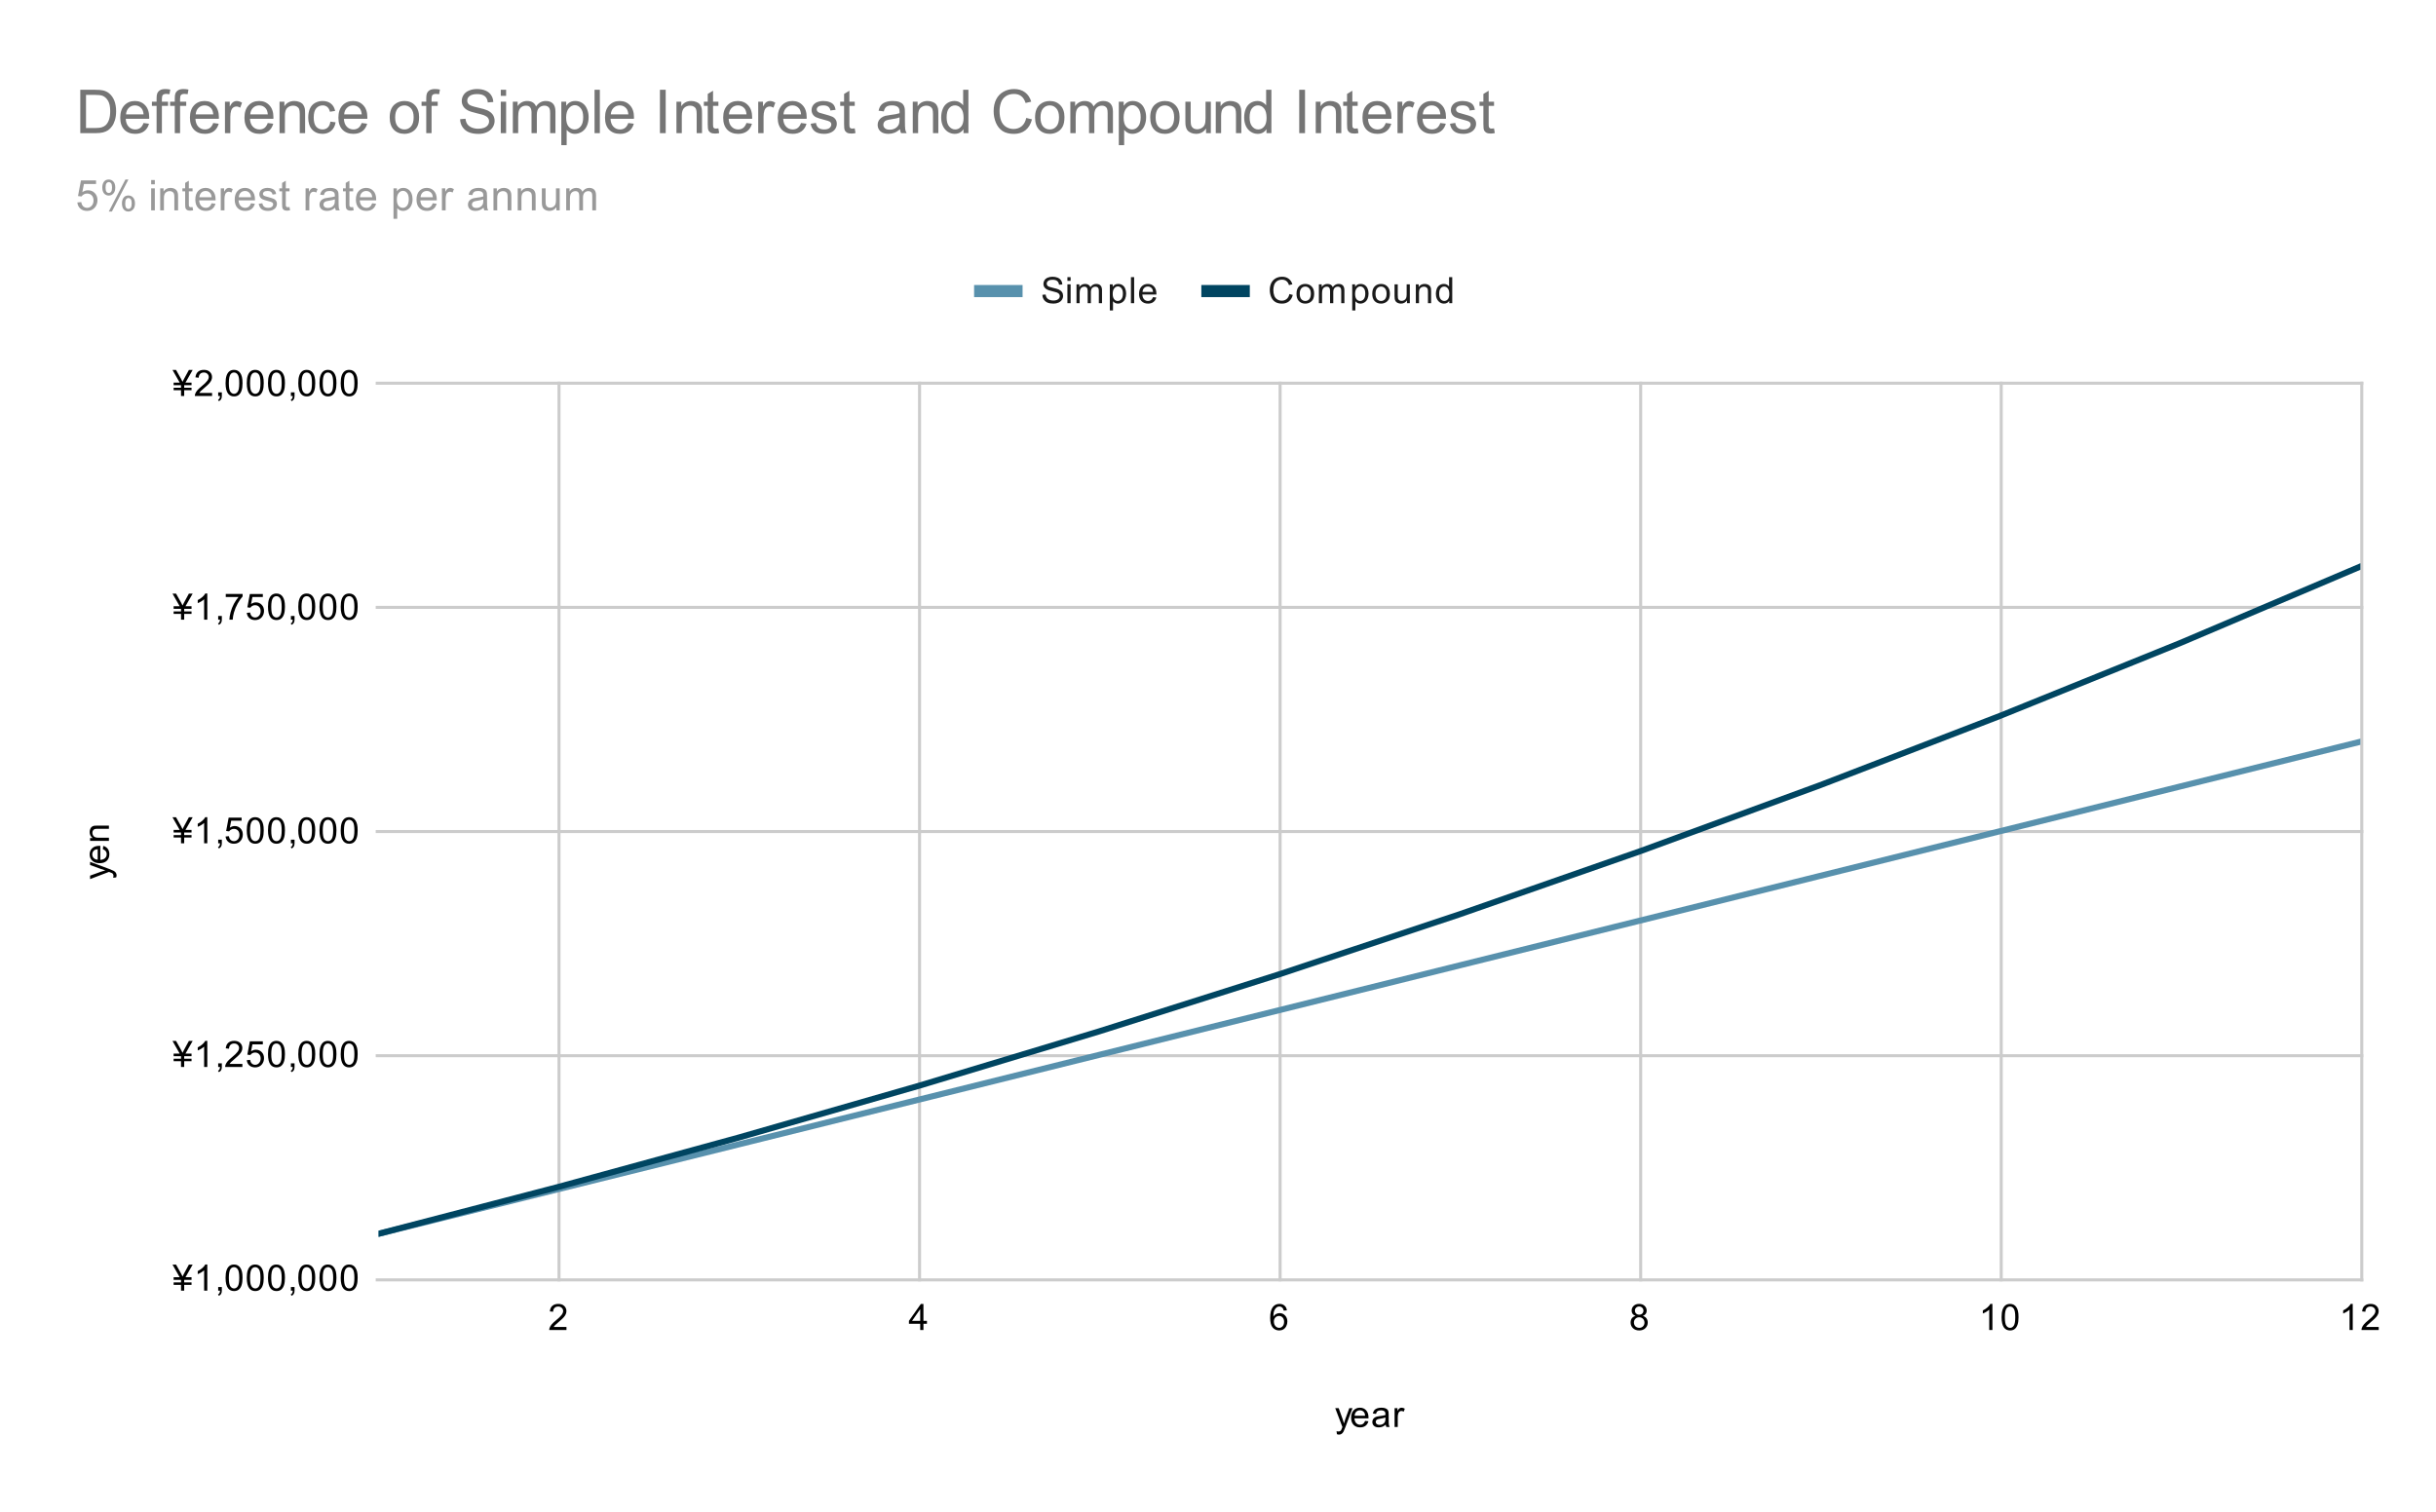 <svg version="1.1" viewBox="0.0 0.0 804.0 499.0" fill="none" stroke="none" stroke-linecap="square" stroke-miterlimit="10" width="804" height="499" xmlns:xlink="http://www.w3.org/1999/xlink" xmlns="http://www.w3.org/2000/svg"><path fill="#ffffff" d="M0 0L804.0 0L804.0 499.0L0 499.0L0 0Z" fill-rule="nonzero"/><path stroke="#cccccc" stroke-width="1.0" stroke-linecap="butt" d="M184.5 126.5L184.5 422.5" fill-rule="nonzero"/><path stroke="#cccccc" stroke-width="1.0" stroke-linecap="butt" d="M303.5 126.5L303.5 422.5" fill-rule="nonzero"/><path stroke="#cccccc" stroke-width="1.0" stroke-linecap="butt" d="M422.5 126.5L422.5 422.5" fill-rule="nonzero"/><path stroke="#cccccc" stroke-width="1.0" stroke-linecap="butt" d="M541.5 126.5L541.5 422.5" fill-rule="nonzero"/><path stroke="#cccccc" stroke-width="1.0" stroke-linecap="butt" d="M660.5 126.5L660.5 422.5" fill-rule="nonzero"/><path stroke="#cccccc" stroke-width="1.0" stroke-linecap="butt" d="M779.5 126.5L779.5 422.5" fill-rule="nonzero"/><path stroke="#cccccc" stroke-width="1.0" stroke-linecap="butt" d="M124.5 422.5L779.5 422.5" fill-rule="nonzero"/><path stroke="#cccccc" stroke-width="1.0" stroke-linecap="butt" d="M124.5 348.5L779.5 348.5" fill-rule="nonzero"/><path stroke="#cccccc" stroke-width="1.0" stroke-linecap="butt" d="M124.5 274.5L779.5 274.5" fill-rule="nonzero"/><path stroke="#cccccc" stroke-width="1.0" stroke-linecap="butt" d="M124.5 200.5L779.5 200.5" fill-rule="nonzero"/><path stroke="#cccccc" stroke-width="1.0" stroke-linecap="butt" d="M124.5 126.5L779.5 126.5" fill-rule="nonzero"/><clipPath id="id_0"><path d="M124.95 126.717L779.05 126.717L779.05 422.05L124.95 422.05L124.95 126.717Z" clip-rule="nonzero"/></clipPath><path stroke="#5891ad" stroke-width="2.0" stroke-linecap="butt" clip-path="url(#id_0)" d="M124.95 407.283L184.414 392.517L243.877 377.75L303.341 362.983L362.805 348.217L422.268 333.45L481.732 318.683L541.195 303.917L600.659 289.15L660.123 274.383L719.586 259.617L779.05 244.85" fill-rule="nonzero"/><path stroke="#004561" stroke-width="2.0" stroke-linecap="butt" clip-path="url(#id_0)" d="M124.95 407.283L184.414 391.778L243.877 375.498L303.341 358.404L362.805 340.455L422.268 321.608L481.732 301.82L541.195 281.041L600.659 259.224L660.123 236.316L719.586 212.263L779.05 187.007" fill-rule="nonzero"/><path fill="#000000" fill-opacity="0.0" clip-path="url(#id_0)" d="M127.95 407.283C127.95 408.94 126.607 410.283 124.95 410.283C123.293 410.283 121.95 408.94 121.95 407.283C121.95 405.626 123.293 404.283 124.95 404.283C126.607 404.283 127.95 405.626 127.95 407.283Z" fill-rule="nonzero"/><path fill="#000000" fill-opacity="0.0" clip-path="url(#id_0)" d="M187.414 392.517C187.414 394.174 186.071 395.517 184.414 395.517C182.757 395.517 181.414 394.174 181.414 392.517C181.414 390.86 182.757 389.517 184.414 389.517C186.071 389.517 187.414 390.86 187.414 392.517Z" fill-rule="nonzero"/><path fill="#000000" fill-opacity="0.0" clip-path="url(#id_0)" d="M246.877 377.75C246.877 379.407 245.534 380.75 243.877 380.75C242.22 380.75 240.877 379.407 240.877 377.75C240.877 376.093 242.22 374.75 243.877 374.75C245.534 374.75 246.877 376.093 246.877 377.75Z" fill-rule="nonzero"/><path fill="#000000" fill-opacity="0.0" clip-path="url(#id_0)" d="M306.341 362.983C306.341 364.64 304.998 365.983 303.341 365.983C301.684 365.983 300.341 364.64 300.341 362.983C300.341 361.326 301.684 359.983 303.341 359.983C304.998 359.983 306.341 361.326 306.341 362.983Z" fill-rule="nonzero"/><path fill="#000000" fill-opacity="0.0" clip-path="url(#id_0)" d="M365.805 348.217C365.805 349.874 364.461 351.217 362.805 351.217C361.148 351.217 359.805 349.874 359.805 348.217C359.805 346.56 361.148 345.217 362.805 345.217C364.461 345.217 365.805 346.56 365.805 348.217Z" fill-rule="nonzero"/><path fill="#000000" fill-opacity="0.0" clip-path="url(#id_0)" d="M425.268 333.45C425.268 335.107 423.925 336.45 422.268 336.45C420.611 336.45 419.268 335.107 419.268 333.45C419.268 331.793 420.611 330.45 422.268 330.45C423.925 330.45 425.268 331.793 425.268 333.45Z" fill-rule="nonzero"/><path fill="#000000" fill-opacity="0.0" clip-path="url(#id_0)" d="M484.732 318.683C484.732 320.34 483.389 321.683 481.732 321.683C480.075 321.683 478.732 320.34 478.732 318.683C478.732 317.026 480.075 315.683 481.732 315.683C483.389 315.683 484.732 317.026 484.732 318.683Z" fill-rule="nonzero"/><path fill="#000000" fill-opacity="0.0" clip-path="url(#id_0)" d="M544.195 303.917C544.195 305.574 542.852 306.917 541.195 306.917C539.539 306.917 538.195 305.574 538.195 303.917C538.195 302.26 539.539 300.917 541.195 300.917C542.852 300.917 544.195 302.26 544.195 303.917Z" fill-rule="nonzero"/><path fill="#000000" fill-opacity="0.0" clip-path="url(#id_0)" d="M603.659 289.15C603.659 290.807 602.316 292.15 600.659 292.15C599.002 292.15 597.659 290.807 597.659 289.15C597.659 287.493 599.002 286.15 600.659 286.15C602.316 286.15 603.659 287.493 603.659 289.15Z" fill-rule="nonzero"/><path fill="#000000" fill-opacity="0.0" clip-path="url(#id_0)" d="M663.123 274.383C663.123 276.04 661.78 277.383 660.123 277.383C658.466 277.383 657.123 276.04 657.123 274.383C657.123 272.726 658.466 271.383 660.123 271.383C661.78 271.383 663.123 272.726 663.123 274.383Z" fill-rule="nonzero"/><path fill="#000000" fill-opacity="0.0" clip-path="url(#id_0)" d="M722.586 259.617C722.586 261.274 721.243 262.617 719.586 262.617C717.929 262.617 716.586 261.274 716.586 259.617C716.586 257.96 717.929 256.617 719.586 256.617C721.243 256.617 722.586 257.96 722.586 259.617Z" fill-rule="nonzero"/><path fill="#000000" fill-opacity="0.0" clip-path="url(#id_0)" d="M782.05 244.85C782.05 246.507 780.707 247.85 779.05 247.85C777.393 247.85 776.05 246.507 776.05 244.85C776.05 243.193 777.393 241.85 779.05 241.85C780.707 241.85 782.05 243.193 782.05 244.85Z" fill-rule="nonzero"/><path fill="#000000" fill-opacity="0.0" clip-path="url(#id_0)" d="M127.95 407.283C127.95 408.94 126.607 410.283 124.95 410.283C123.293 410.283 121.95 408.94 121.95 407.283C121.95 405.626 123.293 404.283 124.95 404.283C126.607 404.283 127.95 405.626 127.95 407.283Z" fill-rule="nonzero"/><path fill="#000000" fill-opacity="0.0" clip-path="url(#id_0)" d="M187.414 391.778C187.414 393.435 186.071 394.778 184.414 394.778C182.757 394.778 181.414 393.435 181.414 391.778C181.414 390.122 182.757 388.778 184.414 388.778C186.071 388.778 187.414 390.122 187.414 391.778Z" fill-rule="nonzero"/><path fill="#000000" fill-opacity="0.0" clip-path="url(#id_0)" d="M246.877 375.498C246.877 377.155 245.534 378.498 243.877 378.498C242.22 378.498 240.877 377.155 240.877 375.498C240.877 373.841 242.22 372.498 243.877 372.498C245.534 372.498 246.877 373.841 246.877 375.498Z" fill-rule="nonzero"/><path fill="#000000" fill-opacity="0.0" clip-path="url(#id_0)" d="M306.341 358.404C306.341 360.061 304.998 361.404 303.341 361.404C301.684 361.404 300.341 360.061 300.341 358.404C300.341 356.747 301.684 355.404 303.341 355.404C304.998 355.404 306.341 356.747 306.341 358.404Z" fill-rule="nonzero"/><path fill="#000000" fill-opacity="0.0" clip-path="url(#id_0)" d="M365.805 340.455C365.805 342.112 364.461 343.455 362.805 343.455C361.148 343.455 359.805 342.112 359.805 340.455C359.805 338.798 361.148 337.455 362.805 337.455C364.461 337.455 365.805 338.798 365.805 340.455Z" fill-rule="nonzero"/><path fill="#000000" fill-opacity="0.0" clip-path="url(#id_0)" d="M425.268 321.608C425.268 323.265 423.925 324.608 422.268 324.608C420.611 324.608 419.268 323.265 419.268 321.608C419.268 319.952 420.611 318.608 422.268 318.608C423.925 318.608 425.268 319.952 425.268 321.608Z" fill-rule="nonzero"/><path fill="#000000" fill-opacity="0.0" clip-path="url(#id_0)" d="M484.732 301.82C484.732 303.477 483.389 304.82 481.732 304.82C480.075 304.82 478.732 303.477 478.732 301.82C478.732 300.163 480.075 298.82 481.732 298.82C483.389 298.82 484.732 300.163 484.732 301.82Z" fill-rule="nonzero"/><path fill="#000000" fill-opacity="0.0" clip-path="url(#id_0)" d="M544.195 281.041C544.195 282.698 542.852 284.041 541.195 284.041C539.539 284.041 538.195 282.698 538.195 281.041C538.195 279.385 539.539 278.041 541.195 278.041C542.852 278.041 544.195 279.385 544.195 281.041Z" fill-rule="nonzero"/><path fill="#000000" fill-opacity="0.0" clip-path="url(#id_0)" d="M603.659 259.224C603.659 260.881 602.316 262.224 600.659 262.224C599.002 262.224 597.659 260.881 597.659 259.224C597.659 257.568 599.002 256.224 600.659 256.224C602.316 256.224 603.659 257.568 603.659 259.224Z" fill-rule="nonzero"/><path fill="#000000" fill-opacity="0.0" clip-path="url(#id_0)" d="M663.123 236.316C663.123 237.973 661.78 239.316 660.123 239.316C658.466 239.316 657.123 237.973 657.123 236.316C657.123 234.66 658.466 233.316 660.123 233.316C661.78 233.316 663.123 234.66 663.123 236.316Z" fill-rule="nonzero"/><path fill="#000000" fill-opacity="0.0" clip-path="url(#id_0)" d="M722.586 212.263C722.586 213.92 721.243 215.263 719.586 215.263C717.929 215.263 716.586 213.92 716.586 212.263C716.586 210.606 717.929 209.263 719.586 209.263C721.243 209.263 722.586 210.606 722.586 212.263Z" fill-rule="nonzero"/><path fill="#000000" fill-opacity="0.0" clip-path="url(#id_0)" d="M782.05 187.007C782.05 188.664 780.707 190.007 779.05 190.007C777.393 190.007 776.05 188.664 776.05 187.007C776.05 185.35 777.393 184.007 779.05 184.007C780.707 184.007 782.05 185.35 782.05 187.007Z" fill-rule="nonzero"/><path fill="#000000" d="M441.25 473.441L441.125 472.456Q441.469 472.55 441.734 472.55Q442.078 472.55 442.281 472.425Q442.5 472.316 442.641 472.113Q442.734 471.941 442.969 471.316Q442.984 471.238 443.062 471.066L440.688 464.831L441.828 464.831L443.125 468.425Q443.375 469.113 443.578 469.878Q443.766 469.144 444.016 468.456L445.344 464.831L446.391 464.831L444.031 471.159Q443.641 472.175 443.438 472.566Q443.156 473.097 442.781 473.331Q442.422 473.581 441.922 473.581Q441.625 473.581 441.25 473.441ZM450.547 469.05L451.641 469.175Q451.391 470.128 450.688 470.659Q449.984 471.191 448.906 471.191Q447.547 471.191 446.734 470.347Q445.938 469.503 445.938 467.988Q445.938 466.425 446.75 465.566Q447.562 464.691 448.844 464.691Q450.094 464.691 450.875 465.534Q451.672 466.378 451.672 467.925Q451.672 468.019 451.672 468.206L447.031 468.206Q447.094 469.238 447.609 469.784Q448.125 470.316 448.906 470.316Q449.484 470.316 449.891 470.019Q450.312 469.706 450.547 469.05ZM447.094 467.347L450.562 467.347Q450.5 466.55 450.172 466.159Q449.656 465.55 448.859 465.55Q448.125 465.55 447.625 466.034Q447.141 466.519 447.094 467.347ZM457.359 470.284Q456.766 470.784 456.219 470.988Q455.688 471.191 455.062 471.191Q454.031 471.191 453.484 470.691Q452.938 470.191 452.938 469.409Q452.938 468.956 453.141 468.581Q453.344 468.191 453.688 467.972Q454.031 467.738 454.453 467.628Q454.75 467.534 455.391 467.456Q456.656 467.316 457.266 467.097Q457.266 466.878 457.266 466.831Q457.266 466.175 456.969 465.909Q456.562 465.566 455.766 465.566Q455.031 465.566 454.672 465.831Q454.312 466.081 454.141 466.738L453.109 466.597Q453.25 465.941 453.578 465.534Q453.906 465.128 454.516 464.909Q455.125 464.691 455.922 464.691Q456.719 464.691 457.219 464.878Q457.719 465.066 457.953 465.347Q458.188 465.628 458.281 466.066Q458.328 466.331 458.328 467.034L458.328 468.441Q458.328 469.909 458.391 470.3Q458.469 470.691 458.672 471.05L457.562 471.05Q457.406 470.722 457.359 470.284ZM457.266 467.925Q456.688 468.159 455.547 468.331Q454.891 468.425 454.625 468.55Q454.359 468.659 454.203 468.878Q454.062 469.097 454.062 469.378Q454.062 469.8 454.375 470.081Q454.703 470.363 455.312 470.363Q455.922 470.363 456.391 470.097Q456.875 469.831 457.094 469.363Q457.266 469.003 457.266 468.316L457.266 467.925ZM460.281 471.05L460.281 464.831L461.234 464.831L461.234 465.769Q461.594 465.113 461.891 464.909Q462.203 464.691 462.578 464.691Q463.109 464.691 463.656 465.019L463.297 466.003Q462.906 465.769 462.531 465.769Q462.172 465.769 461.891 465.988Q461.625 466.191 461.516 466.566Q461.328 467.128 461.328 467.784L461.328 471.05L460.281 471.05Z" fill-rule="nonzero"/><path fill="#000000" d="M38.341 289.633L37.356 289.758Q37.45 289.415 37.45 289.149Q37.45 288.805 37.325 288.602Q37.216 288.383 37.012 288.243Q36.841 288.149 36.216 287.915Q36.137 287.899 35.966 287.821L29.731 290.196L29.731 289.055L33.325 287.758Q34.012 287.508 34.778 287.305Q34.044 287.118 33.356 286.868L29.731 285.54L29.731 284.493L36.059 286.852Q37.075 287.243 37.466 287.446Q37.997 287.727 38.231 288.102Q38.481 288.461 38.481 288.961Q38.481 289.258 38.341 289.633ZM33.95 280.336L34.075 279.243Q35.028 279.493 35.559 280.196Q36.091 280.899 36.091 281.977Q36.091 283.336 35.247 284.149Q34.403 284.946 32.887 284.946Q31.325 284.946 30.466 284.133Q29.591 283.321 29.591 282.04Q29.591 280.79 30.434 280.008Q31.278 279.211 32.825 279.211Q32.919 279.211 33.106 279.211L33.106 283.852Q34.137 283.79 34.684 283.274Q35.216 282.758 35.216 281.977Q35.216 281.399 34.919 280.993Q34.606 280.571 33.95 280.336ZM32.247 283.79L32.247 280.321Q31.45 280.383 31.059 280.711Q30.45 281.227 30.45 282.024Q30.45 282.758 30.934 283.258Q31.419 283.743 32.247 283.79ZM35.95 277.586L29.731 277.586L29.731 276.649L30.606 276.649Q29.591 275.961 29.591 274.665Q29.591 274.102 29.794 273.633Q29.997 273.149 30.325 272.915Q30.653 272.68 31.091 272.586Q31.387 272.54 32.122 272.54L35.95 272.54L35.95 273.586L32.169 273.586Q31.512 273.586 31.2 273.711Q30.887 273.836 30.7 274.149Q30.497 274.461 30.497 274.883Q30.497 275.555 30.934 276.055Q31.356 276.54 32.544 276.54L35.95 276.54L35.95 277.586Z" fill-rule="nonzero"/><path fill="#000000" d="M59.747 426.05L59.747 424.144L57.309 424.144L57.309 423.331L59.747 423.331L59.747 422.488L57.309 422.488L57.309 421.628L59.309 421.628L56.934 417.456L58.106 417.456L59.809 420.488Q60.091 421.003 60.247 421.378Q60.388 421.081 60.731 420.425L62.341 417.456L63.591 417.456L61.216 421.628L63.216 421.628L63.216 422.488L60.794 422.488L60.794 423.331L63.216 423.331L63.216 424.144L60.794 424.144L60.794 426.05L59.747 426.05ZM68.419 426.05L67.372 426.05L67.372 419.331Q66.981 419.691 66.356 420.066Q65.747 420.425 65.263 420.597L65.263 419.581Q66.138 419.159 66.794 418.581Q67.466 417.988 67.747 417.425L68.419 417.425L68.419 426.05ZM72.013 426.05L72.013 424.847L73.216 424.847L73.216 426.05Q73.216 426.706 72.981 427.113Q72.747 427.534 72.247 427.753L71.95 427.3Q72.278 427.159 72.434 426.863Q72.591 426.581 72.622 426.05L72.013 426.05ZM74.45 421.816Q74.45 420.284 74.763 419.363Q75.075 418.425 75.684 417.925Q76.309 417.425 77.247 417.425Q77.934 417.425 78.45 417.706Q78.981 417.988 79.325 418.519Q79.669 419.034 79.856 419.784Q80.044 420.534 80.044 421.816Q80.044 423.331 79.731 424.253Q79.434 425.175 78.809 425.691Q78.2 426.191 77.247 426.191Q76.013 426.191 75.294 425.3Q74.45 424.238 74.45 421.816ZM75.528 421.816Q75.528 423.925 76.028 424.628Q76.528 425.331 77.247 425.331Q77.981 425.331 78.466 424.628Q78.966 423.925 78.966 421.816Q78.966 419.691 78.466 419.003Q77.981 418.3 77.231 418.3Q76.513 418.3 76.075 418.909Q75.528 419.691 75.528 421.816ZM81.45 421.816Q81.45 420.284 81.763 419.363Q82.075 418.425 82.684 417.925Q83.309 417.425 84.247 417.425Q84.934 417.425 85.45 417.706Q85.981 417.988 86.325 418.519Q86.669 419.034 86.856 419.784Q87.044 420.534 87.044 421.816Q87.044 423.331 86.731 424.253Q86.434 425.175 85.809 425.691Q85.2 426.191 84.247 426.191Q83.013 426.191 82.294 425.3Q81.45 424.238 81.45 421.816ZM82.528 421.816Q82.528 423.925 83.028 424.628Q83.528 425.331 84.247 425.331Q84.981 425.331 85.466 424.628Q85.966 423.925 85.966 421.816Q85.966 419.691 85.466 419.003Q84.981 418.3 84.231 418.3Q83.513 418.3 83.075 418.909Q82.528 419.691 82.528 421.816ZM88.45 421.816Q88.45 420.284 88.763 419.363Q89.075 418.425 89.684 417.925Q90.309 417.425 91.247 417.425Q91.934 417.425 92.45 417.706Q92.981 417.988 93.325 418.519Q93.669 419.034 93.856 419.784Q94.044 420.534 94.044 421.816Q94.044 423.331 93.731 424.253Q93.434 425.175 92.809 425.691Q92.2 426.191 91.247 426.191Q90.013 426.191 89.294 425.3Q88.45 424.238 88.45 421.816ZM89.528 421.816Q89.528 423.925 90.028 424.628Q90.528 425.331 91.247 425.331Q91.981 425.331 92.466 424.628Q92.966 423.925 92.966 421.816Q92.966 419.691 92.466 419.003Q91.981 418.3 91.231 418.3Q90.513 418.3 90.075 418.909Q89.528 419.691 89.528 421.816ZM96.013 426.05L96.013 424.847L97.216 424.847L97.216 426.05Q97.216 426.706 96.981 427.113Q96.747 427.534 96.247 427.753L95.95 427.3Q96.278 427.159 96.434 426.863Q96.591 426.581 96.622 426.05L96.013 426.05ZM98.45 421.816Q98.45 420.284 98.763 419.363Q99.075 418.425 99.684 417.925Q100.309 417.425 101.247 417.425Q101.934 417.425 102.45 417.706Q102.981 417.988 103.325 418.519Q103.669 419.034 103.856 419.784Q104.044 420.534 104.044 421.816Q104.044 423.331 103.731 424.253Q103.434 425.175 102.809 425.691Q102.2 426.191 101.247 426.191Q100.013 426.191 99.294 425.3Q98.45 424.238 98.45 421.816ZM99.528 421.816Q99.528 423.925 100.028 424.628Q100.528 425.331 101.247 425.331Q101.981 425.331 102.466 424.628Q102.966 423.925 102.966 421.816Q102.966 419.691 102.466 419.003Q101.981 418.3 101.231 418.3Q100.513 418.3 100.075 418.909Q99.528 419.691 99.528 421.816ZM105.45 421.816Q105.45 420.284 105.763 419.363Q106.075 418.425 106.684 417.925Q107.309 417.425 108.247 417.425Q108.934 417.425 109.45 417.706Q109.981 417.988 110.325 418.519Q110.669 419.034 110.856 419.784Q111.044 420.534 111.044 421.816Q111.044 423.331 110.731 424.253Q110.434 425.175 109.809 425.691Q109.2 426.191 108.247 426.191Q107.013 426.191 106.294 425.3Q105.45 424.238 105.45 421.816ZM106.528 421.816Q106.528 423.925 107.028 424.628Q107.528 425.331 108.247 425.331Q108.981 425.331 109.466 424.628Q109.966 423.925 109.966 421.816Q109.966 419.691 109.466 419.003Q108.981 418.3 108.231 418.3Q107.513 418.3 107.075 418.909Q106.528 419.691 106.528 421.816ZM112.45 421.816Q112.45 420.284 112.763 419.363Q113.075 418.425 113.684 417.925Q114.309 417.425 115.247 417.425Q115.934 417.425 116.45 417.706Q116.981 417.988 117.325 418.519Q117.669 419.034 117.856 419.784Q118.044 420.534 118.044 421.816Q118.044 423.331 117.731 424.253Q117.434 425.175 116.809 425.691Q116.2 426.191 115.247 426.191Q114.013 426.191 113.294 425.3Q112.45 424.238 112.45 421.816ZM113.528 421.816Q113.528 423.925 114.028 424.628Q114.528 425.331 115.247 425.331Q115.981 425.331 116.466 424.628Q116.966 423.925 116.966 421.816Q116.966 419.691 116.466 419.003Q115.981 418.3 115.231 418.3Q114.513 418.3 114.075 418.909Q113.528 419.691 113.528 421.816Z" fill-rule="nonzero"/><path fill="#000000" d="M59.747 352.217L59.747 350.31L57.309 350.31L57.309 349.498L59.747 349.498L59.747 348.654L57.309 348.654L57.309 347.795L59.309 347.795L56.934 343.623L58.106 343.623L59.809 346.654Q60.091 347.17 60.247 347.545Q60.388 347.248 60.731 346.592L62.341 343.623L63.591 343.623L61.216 347.795L63.216 347.795L63.216 348.654L60.794 348.654L60.794 349.498L63.216 349.498L63.216 350.31L60.794 350.31L60.794 352.217L59.747 352.217ZM68.419 352.217L67.372 352.217L67.372 345.498Q66.981 345.857 66.356 346.232Q65.747 346.592 65.263 346.764L65.263 345.748Q66.138 345.326 66.794 344.748Q67.466 344.154 67.747 343.592L68.419 343.592L68.419 352.217ZM72.013 352.217L72.013 351.014L73.216 351.014L73.216 352.217Q73.216 352.873 72.981 353.279Q72.747 353.701 72.247 353.92L71.95 353.467Q72.278 353.326 72.434 353.029Q72.591 352.748 72.622 352.217L72.013 352.217ZM79.997 351.201L79.997 352.217L74.309 352.217Q74.309 351.842 74.434 351.482Q74.653 350.904 75.122 350.342Q75.606 349.779 76.513 349.045Q77.919 347.889 78.403 347.217Q78.903 346.545 78.903 345.951Q78.903 345.326 78.45 344.904Q77.997 344.467 77.278 344.467Q76.513 344.467 76.059 344.92Q75.606 345.373 75.591 346.185L74.513 346.076Q74.622 344.857 75.341 344.232Q76.075 343.592 77.309 343.592Q78.544 343.592 79.263 344.279Q79.981 344.967 79.981 345.982Q79.981 346.498 79.763 346.998Q79.559 347.482 79.059 348.045Q78.575 348.592 77.45 349.545Q76.497 350.342 76.216 350.639Q75.95 350.92 75.778 351.201L79.997 351.201ZM81.45 349.967L82.559 349.873Q82.684 350.685 83.122 351.092Q83.575 351.498 84.216 351.498Q84.966 351.498 85.497 350.92Q86.028 350.342 86.028 349.404Q86.028 348.498 85.513 347.982Q85.013 347.451 84.184 347.451Q83.684 347.451 83.263 347.685Q82.856 347.92 82.622 348.279L81.638 348.154L82.466 343.748L86.747 343.748L86.747 344.748L83.309 344.748L82.856 347.06Q83.622 346.514 84.466 346.514Q85.591 346.514 86.356 347.295Q87.138 348.076 87.138 349.31Q87.138 350.467 86.466 351.326Q85.638 352.357 84.216 352.357Q83.044 352.357 82.294 351.701Q81.559 351.045 81.45 349.967ZM88.45 347.982Q88.45 346.451 88.763 345.529Q89.075 344.592 89.684 344.092Q90.309 343.592 91.247 343.592Q91.934 343.592 92.45 343.873Q92.981 344.154 93.325 344.685Q93.669 345.201 93.856 345.951Q94.044 346.701 94.044 347.982Q94.044 349.498 93.731 350.42Q93.434 351.342 92.809 351.857Q92.2 352.357 91.247 352.357Q90.013 352.357 89.294 351.467Q88.45 350.404 88.45 347.982ZM89.528 347.982Q89.528 350.092 90.028 350.795Q90.528 351.498 91.247 351.498Q91.981 351.498 92.466 350.795Q92.966 350.092 92.966 347.982Q92.966 345.857 92.466 345.17Q91.981 344.467 91.231 344.467Q90.513 344.467 90.075 345.076Q89.528 345.857 89.528 347.982ZM96.013 352.217L96.013 351.014L97.216 351.014L97.216 352.217Q97.216 352.873 96.981 353.279Q96.747 353.701 96.247 353.92L95.95 353.467Q96.278 353.326 96.434 353.029Q96.591 352.748 96.622 352.217L96.013 352.217ZM98.45 347.982Q98.45 346.451 98.763 345.529Q99.075 344.592 99.684 344.092Q100.309 343.592 101.247 343.592Q101.934 343.592 102.45 343.873Q102.981 344.154 103.325 344.685Q103.669 345.201 103.856 345.951Q104.044 346.701 104.044 347.982Q104.044 349.498 103.731 350.42Q103.434 351.342 102.809 351.857Q102.2 352.357 101.247 352.357Q100.013 352.357 99.294 351.467Q98.45 350.404 98.45 347.982ZM99.528 347.982Q99.528 350.092 100.028 350.795Q100.528 351.498 101.247 351.498Q101.981 351.498 102.466 350.795Q102.966 350.092 102.966 347.982Q102.966 345.857 102.466 345.17Q101.981 344.467 101.231 344.467Q100.513 344.467 100.075 345.076Q99.528 345.857 99.528 347.982ZM105.45 347.982Q105.45 346.451 105.763 345.529Q106.075 344.592 106.684 344.092Q107.309 343.592 108.247 343.592Q108.934 343.592 109.45 343.873Q109.981 344.154 110.325 344.685Q110.669 345.201 110.856 345.951Q111.044 346.701 111.044 347.982Q111.044 349.498 110.731 350.42Q110.434 351.342 109.809 351.857Q109.2 352.357 108.247 352.357Q107.013 352.357 106.294 351.467Q105.45 350.404 105.45 347.982ZM106.528 347.982Q106.528 350.092 107.028 350.795Q107.528 351.498 108.247 351.498Q108.981 351.498 109.466 350.795Q109.966 350.092 109.966 347.982Q109.966 345.857 109.466 345.17Q108.981 344.467 108.231 344.467Q107.513 344.467 107.075 345.076Q106.528 345.857 106.528 347.982ZM112.45 347.982Q112.45 346.451 112.763 345.529Q113.075 344.592 113.684 344.092Q114.309 343.592 115.247 343.592Q115.934 343.592 116.45 343.873Q116.981 344.154 117.325 344.685Q117.669 345.201 117.856 345.951Q118.044 346.701 118.044 347.982Q118.044 349.498 117.731 350.42Q117.434 351.342 116.809 351.857Q116.2 352.357 115.247 352.357Q114.013 352.357 113.294 351.467Q112.45 350.404 112.45 347.982ZM113.528 347.982Q113.528 350.092 114.028 350.795Q114.528 351.498 115.247 351.498Q115.981 351.498 116.466 350.795Q116.966 350.092 116.966 347.982Q116.966 345.857 116.466 345.17Q115.981 344.467 115.231 344.467Q114.513 344.467 114.075 345.076Q113.528 345.857 113.528 347.982Z" fill-rule="nonzero"/><path fill="#000000" d="M59.747 278.383L59.747 276.477L57.309 276.477L57.309 275.665L59.747 275.665L59.747 274.821L57.309 274.821L57.309 273.961L59.309 273.961L56.934 269.79L58.106 269.79L59.809 272.821Q60.091 273.336 60.247 273.711Q60.388 273.415 60.731 272.758L62.341 269.79L63.591 269.79L61.216 273.961L63.216 273.961L63.216 274.821L60.794 274.821L60.794 275.665L63.216 275.665L63.216 276.477L60.794 276.477L60.794 278.383L59.747 278.383ZM68.419 278.383L67.372 278.383L67.372 271.665Q66.981 272.024 66.356 272.399Q65.747 272.758 65.263 272.93L65.263 271.915Q66.138 271.493 66.794 270.915Q67.466 270.321 67.747 269.758L68.419 269.758L68.419 278.383ZM72.013 278.383L72.013 277.18L73.216 277.18L73.216 278.383Q73.216 279.04 72.981 279.446Q72.747 279.868 72.247 280.086L71.95 279.633Q72.278 279.493 72.434 279.196Q72.591 278.915 72.622 278.383L72.013 278.383ZM74.45 276.133L75.559 276.04Q75.684 276.852 76.122 277.258Q76.575 277.665 77.216 277.665Q77.966 277.665 78.497 277.086Q79.028 276.508 79.028 275.571Q79.028 274.665 78.513 274.149Q78.013 273.618 77.184 273.618Q76.684 273.618 76.263 273.852Q75.856 274.086 75.622 274.446L74.638 274.321L75.466 269.915L79.747 269.915L79.747 270.915L76.309 270.915L75.856 273.227Q76.622 272.68 77.466 272.68Q78.591 272.68 79.356 273.461Q80.138 274.243 80.138 275.477Q80.138 276.633 79.466 277.493Q78.638 278.524 77.216 278.524Q76.044 278.524 75.294 277.868Q74.559 277.211 74.45 276.133ZM81.45 274.149Q81.45 272.618 81.763 271.696Q82.075 270.758 82.684 270.258Q83.309 269.758 84.247 269.758Q84.934 269.758 85.45 270.04Q85.981 270.321 86.325 270.852Q86.669 271.368 86.856 272.118Q87.044 272.868 87.044 274.149Q87.044 275.665 86.731 276.586Q86.434 277.508 85.809 278.024Q85.2 278.524 84.247 278.524Q83.013 278.524 82.294 277.633Q81.45 276.571 81.45 274.149ZM82.528 274.149Q82.528 276.258 83.028 276.961Q83.528 277.665 84.247 277.665Q84.981 277.665 85.466 276.961Q85.966 276.258 85.966 274.149Q85.966 272.024 85.466 271.336Q84.981 270.633 84.231 270.633Q83.513 270.633 83.075 271.243Q82.528 272.024 82.528 274.149ZM88.45 274.149Q88.45 272.618 88.763 271.696Q89.075 270.758 89.684 270.258Q90.309 269.758 91.247 269.758Q91.934 269.758 92.45 270.04Q92.981 270.321 93.325 270.852Q93.669 271.368 93.856 272.118Q94.044 272.868 94.044 274.149Q94.044 275.665 93.731 276.586Q93.434 277.508 92.809 278.024Q92.2 278.524 91.247 278.524Q90.013 278.524 89.294 277.633Q88.45 276.571 88.45 274.149ZM89.528 274.149Q89.528 276.258 90.028 276.961Q90.528 277.665 91.247 277.665Q91.981 277.665 92.466 276.961Q92.966 276.258 92.966 274.149Q92.966 272.024 92.466 271.336Q91.981 270.633 91.231 270.633Q90.513 270.633 90.075 271.243Q89.528 272.024 89.528 274.149ZM96.013 278.383L96.013 277.18L97.216 277.18L97.216 278.383Q97.216 279.04 96.981 279.446Q96.747 279.868 96.247 280.086L95.95 279.633Q96.278 279.493 96.434 279.196Q96.591 278.915 96.622 278.383L96.013 278.383ZM98.45 274.149Q98.45 272.618 98.763 271.696Q99.075 270.758 99.684 270.258Q100.309 269.758 101.247 269.758Q101.934 269.758 102.45 270.04Q102.981 270.321 103.325 270.852Q103.669 271.368 103.856 272.118Q104.044 272.868 104.044 274.149Q104.044 275.665 103.731 276.586Q103.434 277.508 102.809 278.024Q102.2 278.524 101.247 278.524Q100.013 278.524 99.294 277.633Q98.45 276.571 98.45 274.149ZM99.528 274.149Q99.528 276.258 100.028 276.961Q100.528 277.665 101.247 277.665Q101.981 277.665 102.466 276.961Q102.966 276.258 102.966 274.149Q102.966 272.024 102.466 271.336Q101.981 270.633 101.231 270.633Q100.513 270.633 100.075 271.243Q99.528 272.024 99.528 274.149ZM105.45 274.149Q105.45 272.618 105.763 271.696Q106.075 270.758 106.684 270.258Q107.309 269.758 108.247 269.758Q108.934 269.758 109.45 270.04Q109.981 270.321 110.325 270.852Q110.669 271.368 110.856 272.118Q111.044 272.868 111.044 274.149Q111.044 275.665 110.731 276.586Q110.434 277.508 109.809 278.024Q109.2 278.524 108.247 278.524Q107.013 278.524 106.294 277.633Q105.45 276.571 105.45 274.149ZM106.528 274.149Q106.528 276.258 107.028 276.961Q107.528 277.665 108.247 277.665Q108.981 277.665 109.466 276.961Q109.966 276.258 109.966 274.149Q109.966 272.024 109.466 271.336Q108.981 270.633 108.231 270.633Q107.513 270.633 107.075 271.243Q106.528 272.024 106.528 274.149ZM112.45 274.149Q112.45 272.618 112.763 271.696Q113.075 270.758 113.684 270.258Q114.309 269.758 115.247 269.758Q115.934 269.758 116.45 270.04Q116.981 270.321 117.325 270.852Q117.669 271.368 117.856 272.118Q118.044 272.868 118.044 274.149Q118.044 275.665 117.731 276.586Q117.434 277.508 116.809 278.024Q116.2 278.524 115.247 278.524Q114.013 278.524 113.294 277.633Q112.45 276.571 112.45 274.149ZM113.528 274.149Q113.528 276.258 114.028 276.961Q114.528 277.665 115.247 277.665Q115.981 277.665 116.466 276.961Q116.966 276.258 116.966 274.149Q116.966 272.024 116.466 271.336Q115.981 270.633 115.231 270.633Q114.513 270.633 114.075 271.243Q113.528 272.024 113.528 274.149Z" fill-rule="nonzero"/><path fill="#000000" d="M59.747 204.55L59.747 202.644L57.309 202.644L57.309 201.831L59.747 201.831L59.747 200.988L57.309 200.988L57.309 200.128L59.309 200.128L56.934 195.956L58.106 195.956L59.809 198.988Q60.091 199.503 60.247 199.878Q60.388 199.581 60.731 198.925L62.341 195.956L63.591 195.956L61.216 200.128L63.216 200.128L63.216 200.988L60.794 200.988L60.794 201.831L63.216 201.831L63.216 202.644L60.794 202.644L60.794 204.55L59.747 204.55ZM68.419 204.55L67.372 204.55L67.372 197.831Q66.981 198.191 66.356 198.566Q65.747 198.925 65.263 199.097L65.263 198.081Q66.138 197.659 66.794 197.081Q67.466 196.488 67.747 195.925L68.419 195.925L68.419 204.55ZM72.013 204.55L72.013 203.347L73.216 203.347L73.216 204.55Q73.216 205.206 72.981 205.613Q72.747 206.034 72.247 206.253L71.95 205.8Q72.278 205.659 72.434 205.363Q72.591 205.081 72.622 204.55L72.013 204.55ZM74.513 197.081L74.513 196.066L80.075 196.066L80.075 196.894Q79.263 197.769 78.45 199.222Q77.653 200.659 77.216 202.191Q76.888 203.269 76.809 204.55L75.716 204.55Q75.731 203.534 76.106 202.097Q76.497 200.659 77.2 199.331Q77.919 198.003 78.731 197.081L74.513 197.081ZM81.45 202.3L82.559 202.206Q82.684 203.019 83.122 203.425Q83.575 203.831 84.216 203.831Q84.966 203.831 85.497 203.253Q86.028 202.675 86.028 201.738Q86.028 200.831 85.513 200.316Q85.013 199.784 84.184 199.784Q83.684 199.784 83.263 200.019Q82.856 200.253 82.622 200.613L81.638 200.488L82.466 196.081L86.747 196.081L86.747 197.081L83.309 197.081L82.856 199.394Q83.622 198.847 84.466 198.847Q85.591 198.847 86.356 199.628Q87.138 200.409 87.138 201.644Q87.138 202.8 86.466 203.659Q85.638 204.691 84.216 204.691Q83.044 204.691 82.294 204.034Q81.559 203.378 81.45 202.3ZM88.45 200.316Q88.45 198.784 88.763 197.863Q89.075 196.925 89.684 196.425Q90.309 195.925 91.247 195.925Q91.934 195.925 92.45 196.206Q92.981 196.488 93.325 197.019Q93.669 197.534 93.856 198.284Q94.044 199.034 94.044 200.316Q94.044 201.831 93.731 202.753Q93.434 203.675 92.809 204.191Q92.2 204.691 91.247 204.691Q90.013 204.691 89.294 203.8Q88.45 202.738 88.45 200.316ZM89.528 200.316Q89.528 202.425 90.028 203.128Q90.528 203.831 91.247 203.831Q91.981 203.831 92.466 203.128Q92.966 202.425 92.966 200.316Q92.966 198.191 92.466 197.503Q91.981 196.8 91.231 196.8Q90.513 196.8 90.075 197.409Q89.528 198.191 89.528 200.316ZM96.013 204.55L96.013 203.347L97.216 203.347L97.216 204.55Q97.216 205.206 96.981 205.613Q96.747 206.034 96.247 206.253L95.95 205.8Q96.278 205.659 96.434 205.363Q96.591 205.081 96.622 204.55L96.013 204.55ZM98.45 200.316Q98.45 198.784 98.763 197.863Q99.075 196.925 99.684 196.425Q100.309 195.925 101.247 195.925Q101.934 195.925 102.45 196.206Q102.981 196.488 103.325 197.019Q103.669 197.534 103.856 198.284Q104.044 199.034 104.044 200.316Q104.044 201.831 103.731 202.753Q103.434 203.675 102.809 204.191Q102.2 204.691 101.247 204.691Q100.013 204.691 99.294 203.8Q98.45 202.738 98.45 200.316ZM99.528 200.316Q99.528 202.425 100.028 203.128Q100.528 203.831 101.247 203.831Q101.981 203.831 102.466 203.128Q102.966 202.425 102.966 200.316Q102.966 198.191 102.466 197.503Q101.981 196.8 101.231 196.8Q100.513 196.8 100.075 197.409Q99.528 198.191 99.528 200.316ZM105.45 200.316Q105.45 198.784 105.763 197.863Q106.075 196.925 106.684 196.425Q107.309 195.925 108.247 195.925Q108.934 195.925 109.45 196.206Q109.981 196.488 110.325 197.019Q110.669 197.534 110.856 198.284Q111.044 199.034 111.044 200.316Q111.044 201.831 110.731 202.753Q110.434 203.675 109.809 204.191Q109.2 204.691 108.247 204.691Q107.013 204.691 106.294 203.8Q105.45 202.738 105.45 200.316ZM106.528 200.316Q106.528 202.425 107.028 203.128Q107.528 203.831 108.247 203.831Q108.981 203.831 109.466 203.128Q109.966 202.425 109.966 200.316Q109.966 198.191 109.466 197.503Q108.981 196.8 108.231 196.8Q107.513 196.8 107.075 197.409Q106.528 198.191 106.528 200.316ZM112.45 200.316Q112.45 198.784 112.763 197.863Q113.075 196.925 113.684 196.425Q114.309 195.925 115.247 195.925Q115.934 195.925 116.45 196.206Q116.981 196.488 117.325 197.019Q117.669 197.534 117.856 198.284Q118.044 199.034 118.044 200.316Q118.044 201.831 117.731 202.753Q117.434 203.675 116.809 204.191Q116.2 204.691 115.247 204.691Q114.013 204.691 113.294 203.8Q112.45 202.738 112.45 200.316ZM113.528 200.316Q113.528 202.425 114.028 203.128Q114.528 203.831 115.247 203.831Q115.981 203.831 116.466 203.128Q116.966 202.425 116.966 200.316Q116.966 198.191 116.466 197.503Q115.981 196.8 115.231 196.8Q114.513 196.8 114.075 197.409Q113.528 198.191 113.528 200.316Z" fill-rule="nonzero"/><path fill="#000000" d="M59.747 130.717L59.747 128.81L57.309 128.81L57.309 127.998L59.747 127.998L59.747 127.154L57.309 127.154L57.309 126.295L59.309 126.295L56.934 122.123L58.106 122.123L59.809 125.154Q60.091 125.67 60.247 126.045Q60.388 125.748 60.731 125.092L62.341 122.123L63.591 122.123L61.216 126.295L63.216 126.295L63.216 127.154L60.794 127.154L60.794 127.998L63.216 127.998L63.216 128.81L60.794 128.81L60.794 130.717L59.747 130.717ZM69.997 129.701L69.997 130.717L64.309 130.717Q64.309 130.342 64.434 129.982Q64.653 129.404 65.122 128.842Q65.606 128.279 66.513 127.545Q67.919 126.389 68.403 125.717Q68.903 125.045 68.903 124.451Q68.903 123.826 68.45 123.404Q67.997 122.967 67.278 122.967Q66.513 122.967 66.059 123.42Q65.606 123.873 65.591 124.685L64.513 124.576Q64.622 123.357 65.341 122.732Q66.075 122.092 67.309 122.092Q68.544 122.092 69.263 122.779Q69.981 123.467 69.981 124.482Q69.981 124.998 69.763 125.498Q69.559 125.982 69.059 126.545Q68.575 127.092 67.45 128.045Q66.497 128.842 66.216 129.139Q65.95 129.42 65.778 129.701L69.997 129.701ZM72.013 130.717L72.013 129.514L73.216 129.514L73.216 130.717Q73.216 131.373 72.981 131.779Q72.747 132.201 72.247 132.42L71.95 131.967Q72.278 131.826 72.434 131.529Q72.591 131.248 72.622 130.717L72.013 130.717ZM74.45 126.482Q74.45 124.951 74.763 124.029Q75.075 123.092 75.684 122.592Q76.309 122.092 77.247 122.092Q77.934 122.092 78.45 122.373Q78.981 122.654 79.325 123.185Q79.669 123.701 79.856 124.451Q80.044 125.201 80.044 126.482Q80.044 127.998 79.731 128.92Q79.434 129.842 78.809 130.357Q78.2 130.857 77.247 130.857Q76.013 130.857 75.294 129.967Q74.45 128.904 74.45 126.482ZM75.528 126.482Q75.528 128.592 76.028 129.295Q76.528 129.998 77.247 129.998Q77.981 129.998 78.466 129.295Q78.966 128.592 78.966 126.482Q78.966 124.357 78.466 123.67Q77.981 122.967 77.231 122.967Q76.513 122.967 76.075 123.576Q75.528 124.357 75.528 126.482ZM81.45 126.482Q81.45 124.951 81.763 124.029Q82.075 123.092 82.684 122.592Q83.309 122.092 84.247 122.092Q84.934 122.092 85.45 122.373Q85.981 122.654 86.325 123.185Q86.669 123.701 86.856 124.451Q87.044 125.201 87.044 126.482Q87.044 127.998 86.731 128.92Q86.434 129.842 85.809 130.357Q85.2 130.857 84.247 130.857Q83.013 130.857 82.294 129.967Q81.45 128.904 81.45 126.482ZM82.528 126.482Q82.528 128.592 83.028 129.295Q83.528 129.998 84.247 129.998Q84.981 129.998 85.466 129.295Q85.966 128.592 85.966 126.482Q85.966 124.357 85.466 123.67Q84.981 122.967 84.231 122.967Q83.513 122.967 83.075 123.576Q82.528 124.357 82.528 126.482ZM88.45 126.482Q88.45 124.951 88.763 124.029Q89.075 123.092 89.684 122.592Q90.309 122.092 91.247 122.092Q91.934 122.092 92.45 122.373Q92.981 122.654 93.325 123.185Q93.669 123.701 93.856 124.451Q94.044 125.201 94.044 126.482Q94.044 127.998 93.731 128.92Q93.434 129.842 92.809 130.357Q92.2 130.857 91.247 130.857Q90.013 130.857 89.294 129.967Q88.45 128.904 88.45 126.482ZM89.528 126.482Q89.528 128.592 90.028 129.295Q90.528 129.998 91.247 129.998Q91.981 129.998 92.466 129.295Q92.966 128.592 92.966 126.482Q92.966 124.357 92.466 123.67Q91.981 122.967 91.231 122.967Q90.513 122.967 90.075 123.576Q89.528 124.357 89.528 126.482ZM96.013 130.717L96.013 129.514L97.216 129.514L97.216 130.717Q97.216 131.373 96.981 131.779Q96.747 132.201 96.247 132.42L95.95 131.967Q96.278 131.826 96.434 131.529Q96.591 131.248 96.622 130.717L96.013 130.717ZM98.45 126.482Q98.45 124.951 98.763 124.029Q99.075 123.092 99.684 122.592Q100.309 122.092 101.247 122.092Q101.934 122.092 102.45 122.373Q102.981 122.654 103.325 123.185Q103.669 123.701 103.856 124.451Q104.044 125.201 104.044 126.482Q104.044 127.998 103.731 128.92Q103.434 129.842 102.809 130.357Q102.2 130.857 101.247 130.857Q100.013 130.857 99.294 129.967Q98.45 128.904 98.45 126.482ZM99.528 126.482Q99.528 128.592 100.028 129.295Q100.528 129.998 101.247 129.998Q101.981 129.998 102.466 129.295Q102.966 128.592 102.966 126.482Q102.966 124.357 102.466 123.67Q101.981 122.967 101.231 122.967Q100.513 122.967 100.075 123.576Q99.528 124.357 99.528 126.482ZM105.45 126.482Q105.45 124.951 105.763 124.029Q106.075 123.092 106.684 122.592Q107.309 122.092 108.247 122.092Q108.934 122.092 109.45 122.373Q109.981 122.654 110.325 123.185Q110.669 123.701 110.856 124.451Q111.044 125.201 111.044 126.482Q111.044 127.998 110.731 128.92Q110.434 129.842 109.809 130.357Q109.2 130.857 108.247 130.857Q107.013 130.857 106.294 129.967Q105.45 128.904 105.45 126.482ZM106.528 126.482Q106.528 128.592 107.028 129.295Q107.528 129.998 108.247 129.998Q108.981 129.998 109.466 129.295Q109.966 128.592 109.966 126.482Q109.966 124.357 109.466 123.67Q108.981 122.967 108.231 122.967Q107.513 122.967 107.075 123.576Q106.528 124.357 106.528 126.482ZM112.45 126.482Q112.45 124.951 112.763 124.029Q113.075 123.092 113.684 122.592Q114.309 122.092 115.247 122.092Q115.934 122.092 116.45 122.373Q116.981 122.654 117.325 123.185Q117.669 123.701 117.856 124.451Q118.044 125.201 118.044 126.482Q118.044 127.998 117.731 128.92Q117.434 129.842 116.809 130.357Q116.2 130.857 115.247 130.857Q114.013 130.857 113.294 129.967Q112.45 128.904 112.45 126.482ZM113.528 126.482Q113.528 128.592 114.028 129.295Q114.528 129.998 115.247 129.998Q115.981 129.998 116.466 129.295Q116.966 128.592 116.966 126.482Q116.966 124.357 116.466 123.67Q115.981 122.967 115.231 122.967Q114.513 122.967 114.075 123.576Q113.528 124.357 113.528 126.482Z" fill-rule="nonzero"/><path fill="#000000" d="M186.961 438.034L186.961 439.05L181.273 439.05Q181.273 438.675 181.398 438.316Q181.617 437.738 182.086 437.175Q182.57 436.613 183.476 435.878Q184.882 434.722 185.367 434.05Q185.867 433.378 185.867 432.784Q185.867 432.159 185.414 431.738Q184.961 431.3 184.242 431.3Q183.476 431.3 183.023 431.753Q182.57 432.206 182.554 433.019L181.476 432.909Q181.586 431.691 182.304 431.066Q183.039 430.425 184.273 430.425Q185.507 430.425 186.226 431.113Q186.945 431.8 186.945 432.816Q186.945 433.331 186.726 433.831Q186.523 434.316 186.023 434.878Q185.539 435.425 184.414 436.378Q183.461 437.175 183.179 437.472Q182.914 437.753 182.742 438.034L186.961 438.034Z" fill-rule="nonzero"/><path fill="#000000" d="M303.716 439.05L303.716 436.988L299.997 436.988L299.997 436.019L303.919 430.456L304.778 430.456L304.778 436.019L305.935 436.019L305.935 436.988L304.778 436.988L304.778 439.05L303.716 439.05ZM303.716 436.019L303.716 432.159L301.028 436.019L303.716 436.019Z" fill-rule="nonzero"/><path fill="#000000" d="M424.737 432.566L423.69 432.644Q423.549 432.019 423.299 431.738Q422.862 431.284 422.237 431.284Q421.737 431.284 421.346 431.566Q420.862 431.941 420.565 432.644Q420.284 433.331 420.268 434.613Q420.643 434.034 421.19 433.753Q421.753 433.472 422.362 433.472Q423.409 433.472 424.143 434.253Q424.893 435.034 424.893 436.253Q424.893 437.066 424.534 437.769Q424.19 438.456 423.581 438.831Q422.971 439.191 422.206 439.191Q420.878 439.191 420.049 438.222Q419.221 437.253 419.221 435.034Q419.221 432.534 420.143 431.409Q420.94 430.425 422.299 430.425Q423.315 430.425 423.956 431.003Q424.612 431.566 424.737 432.566ZM420.44 436.269Q420.44 436.816 420.659 437.316Q420.893 437.8 421.299 438.066Q421.721 438.331 422.19 438.331Q422.846 438.331 423.331 437.8Q423.815 437.253 423.815 436.331Q423.815 435.441 423.331 434.925Q422.862 434.409 422.143 434.409Q421.424 434.409 420.924 434.925Q420.44 435.441 420.44 436.269Z" fill-rule="nonzero"/><path fill="#000000" d="M539.82 434.394Q539.164 434.144 538.836 433.706Q538.524 433.253 538.524 432.644Q538.524 431.706 539.195 431.066Q539.883 430.425 540.992 430.425Q542.117 430.425 542.805 431.081Q543.492 431.738 543.492 432.675Q543.492 433.269 543.18 433.706Q542.867 434.144 542.227 434.394Q543.024 434.644 543.43 435.222Q543.836 435.8 543.836 436.597Q543.836 437.691 543.055 438.441Q542.289 439.191 541.008 439.191Q539.742 439.191 538.961 438.441Q538.18 437.691 538.18 436.566Q538.18 435.722 538.602 435.159Q539.039 434.597 539.82 434.394ZM539.602 432.597Q539.602 433.206 539.992 433.597Q540.399 433.988 541.024 433.988Q541.633 433.988 542.024 433.613Q542.414 433.222 542.414 432.659Q542.414 432.081 542.008 431.691Q541.602 431.284 541.008 431.284Q540.399 431.284 539.992 431.675Q539.602 432.066 539.602 432.597ZM539.274 436.566Q539.274 437.019 539.477 437.441Q539.695 437.863 540.117 438.097Q540.539 438.331 541.024 438.331Q541.774 438.331 542.258 437.847Q542.758 437.363 542.758 436.613Q542.758 435.847 542.258 435.347Q541.758 434.847 540.992 434.847Q540.242 434.847 539.758 435.347Q539.274 435.831 539.274 436.566Z" fill-rule="nonzero"/><path fill="#000000" d="M657.591 439.05L656.545 439.05L656.545 432.331Q656.154 432.691 655.529 433.066Q654.92 433.425 654.435 433.597L654.435 432.581Q655.31 432.159 655.966 431.581Q656.638 430.988 656.92 430.425L657.591 430.425L657.591 439.05ZM660.623 434.816Q660.623 433.284 660.935 432.363Q661.248 431.425 661.857 430.925Q662.482 430.425 663.42 430.425Q664.107 430.425 664.623 430.706Q665.154 430.988 665.498 431.519Q665.841 432.034 666.029 432.784Q666.216 433.534 666.216 434.816Q666.216 436.331 665.904 437.253Q665.607 438.175 664.982 438.691Q664.373 439.191 663.42 439.191Q662.185 439.191 661.466 438.3Q660.623 437.238 660.623 434.816ZM661.701 434.816Q661.701 436.925 662.201 437.628Q662.701 438.331 663.42 438.331Q664.154 438.331 664.638 437.628Q665.138 436.925 665.138 434.816Q665.138 432.691 664.638 432.003Q664.154 431.3 663.404 431.3Q662.685 431.3 662.248 431.909Q661.701 432.691 661.701 434.816Z" fill-rule="nonzero"/><path fill="#000000" d="M776.519 439.05L775.472 439.05L775.472 432.331Q775.081 432.691 774.456 433.066Q773.847 433.425 773.362 433.597L773.362 432.581Q774.237 432.159 774.894 431.581Q775.566 430.988 775.847 430.425L776.519 430.425L776.519 439.05ZM785.097 438.034L785.097 439.05L779.409 439.05Q779.409 438.675 779.534 438.316Q779.753 437.738 780.222 437.175Q780.706 436.613 781.612 435.878Q783.019 434.722 783.503 434.05Q784.003 433.378 784.003 432.784Q784.003 432.159 783.55 431.738Q783.097 431.3 782.378 431.3Q781.612 431.3 781.159 431.753Q780.706 432.206 780.691 433.019L779.612 432.909Q779.722 431.691 780.441 431.066Q781.175 430.425 782.409 430.425Q783.644 430.425 784.362 431.113Q785.081 431.8 785.081 432.816Q785.081 433.331 784.862 433.831Q784.659 434.316 784.159 434.878Q783.675 435.425 782.55 436.378Q781.597 437.175 781.316 437.472Q781.05 437.753 780.878 438.034L785.097 438.034Z" fill-rule="nonzero"/><path stroke="#5891ad" stroke-width="4.0" stroke-linecap="butt" d="M323.5 96.083L335.5 96.083" fill-rule="nonzero"/><path fill="#1a1a1a" d="M344.047 97.318L345.109 97.224Q345.188 97.88 345.469 98.286Q345.75 98.693 346.328 98.958Q346.922 99.208 347.656 99.208Q348.297 99.208 348.797 99.021Q349.297 98.818 349.531 98.49Q349.781 98.146 349.781 97.755Q349.781 97.349 349.547 97.052Q349.312 96.74 348.781 96.536Q348.422 96.396 347.234 96.115Q346.062 95.833 345.594 95.583Q344.969 95.255 344.672 94.786Q344.375 94.302 344.375 93.708Q344.375 93.068 344.734 92.505Q345.109 91.927 345.812 91.646Q346.531 91.349 347.391 91.349Q348.344 91.349 349.078 91.661Q349.812 91.958 350.203 92.568Q350.594 93.161 350.625 93.911L349.531 93.99Q349.438 93.177 348.922 92.771Q348.422 92.349 347.438 92.349Q346.406 92.349 345.938 92.724Q345.469 93.099 345.469 93.63Q345.469 94.099 345.797 94.396Q346.125 94.693 347.5 95.005Q348.891 95.318 349.406 95.552Q350.156 95.911 350.516 96.443Q350.875 96.958 350.875 97.661Q350.875 98.349 350.484 98.958Q350.094 99.552 349.359 99.896Q348.625 100.224 347.703 100.224Q346.531 100.224 345.734 99.896Q344.953 99.552 344.5 98.865Q344.062 98.177 344.047 97.318ZM352.297 92.708L352.297 91.49L353.359 91.49L353.359 92.708L352.297 92.708ZM352.297 100.083L352.297 93.865L353.359 93.865L353.359 100.083L352.297 100.083ZM355.297 100.083L355.297 93.865L356.234 93.865L356.234 94.74Q356.531 94.271 357.016 94.005Q357.5 93.724 358.125 93.724Q358.812 93.724 359.25 94.005Q359.703 94.286 359.875 94.802Q360.625 93.724 361.797 93.724Q362.734 93.724 363.219 94.24Q363.719 94.74 363.719 95.818L363.719 100.083L362.672 100.083L362.672 96.161Q362.672 95.536 362.562 95.255Q362.469 94.974 362.203 94.802Q361.938 94.63 361.562 94.63Q360.906 94.63 360.469 95.068Q360.047 95.505 360.047 96.474L360.047 100.083L358.984 100.083L358.984 96.036Q358.984 95.333 358.719 94.99Q358.469 94.63 357.891 94.63Q357.438 94.63 357.062 94.865Q356.688 95.099 356.516 95.552Q356.344 96.005 356.344 96.849L356.344 100.083L355.297 100.083ZM366.297 102.474L366.297 93.865L367.25 93.865L367.25 94.661Q367.594 94.193 368.016 93.958Q368.453 93.724 369.062 93.724Q369.859 93.724 370.469 94.13Q371.078 94.536 371.375 95.286Q371.688 96.036 371.688 96.927Q371.688 97.88 371.344 98.646Q371.016 99.411 370.359 99.818Q369.703 100.224 368.984 100.224Q368.453 100.224 368.031 100.005Q367.609 99.771 367.344 99.443L367.344 102.474L366.297 102.474ZM367.25 97.005Q367.25 98.208 367.734 98.786Q368.219 99.349 368.906 99.349Q369.609 99.349 370.109 98.755Q370.609 98.161 370.609 96.911Q370.609 95.724 370.125 95.146Q369.641 94.552 368.953 94.552Q368.281 94.552 367.766 95.177Q367.25 95.802 367.25 97.005ZM373.266 100.083L373.266 91.49L374.328 91.49L374.328 100.083L373.266 100.083ZM380.547 98.083L381.641 98.208Q381.391 99.161 380.688 99.693Q379.984 100.224 378.906 100.224Q377.547 100.224 376.734 99.38Q375.938 98.536 375.938 97.021Q375.938 95.458 376.75 94.599Q377.562 93.724 378.844 93.724Q380.094 93.724 380.875 94.568Q381.672 95.411 381.672 96.958Q381.672 97.052 381.672 97.24L377.031 97.24Q377.094 98.271 377.609 98.818Q378.125 99.349 378.906 99.349Q379.484 99.349 379.891 99.052Q380.312 98.74 380.547 98.083ZM377.094 96.38L380.562 96.38Q380.5 95.583 380.172 95.193Q379.656 94.583 378.859 94.583Q378.125 94.583 377.625 95.068Q377.141 95.552 377.094 96.38Z" fill-rule="nonzero"/><path stroke="#004561" stroke-width="4.0" stroke-linecap="butt" d="M398.5 96.083L410.5 96.083" fill-rule="nonzero"/><path fill="#1a1a1a" d="M425.562 97.068L426.688 97.365Q426.328 98.755 425.406 99.49Q424.484 100.224 423.141 100.224Q421.75 100.224 420.875 99.661Q420.0 99.099 419.547 98.036Q419.094 96.958 419.094 95.724Q419.094 94.38 419.609 93.38Q420.125 92.38 421.062 91.865Q422.016 91.349 423.156 91.349Q424.438 91.349 425.312 92.005Q426.203 92.661 426.547 93.849L425.422 94.115Q425.125 93.177 424.547 92.755Q423.984 92.318 423.125 92.318Q422.141 92.318 421.469 92.802Q420.812 93.271 420.531 94.068Q420.266 94.865 420.266 95.724Q420.266 96.818 420.578 97.63Q420.906 98.443 421.578 98.849Q422.25 99.255 423.047 99.255Q424.0 99.255 424.656 98.708Q425.328 98.161 425.562 97.068ZM427.906 96.974Q427.906 95.24 428.859 94.411Q429.656 93.724 430.812 93.724Q432.094 93.724 432.906 94.568Q433.734 95.396 433.734 96.88Q433.734 98.083 433.375 98.771Q433.016 99.458 432.312 99.849Q431.625 100.224 430.812 100.224Q429.516 100.224 428.703 99.396Q427.906 98.552 427.906 96.974ZM428.984 96.974Q428.984 98.161 429.5 98.755Q430.031 99.349 430.812 99.349Q431.609 99.349 432.125 98.755Q432.641 98.161 432.641 96.943Q432.641 95.786 432.109 95.193Q431.594 94.599 430.812 94.599Q430.031 94.599 429.5 95.193Q428.984 95.771 428.984 96.974ZM435.297 100.083L435.297 93.865L436.234 93.865L436.234 94.74Q436.531 94.271 437.016 94.005Q437.5 93.724 438.125 93.724Q438.812 93.724 439.25 94.005Q439.703 94.286 439.875 94.802Q440.625 93.724 441.797 93.724Q442.734 93.724 443.219 94.24Q443.719 94.74 443.719 95.818L443.719 100.083L442.672 100.083L442.672 96.161Q442.672 95.536 442.562 95.255Q442.469 94.974 442.203 94.802Q441.938 94.63 441.562 94.63Q440.906 94.63 440.469 95.068Q440.047 95.505 440.047 96.474L440.047 100.083L438.984 100.083L438.984 96.036Q438.984 95.333 438.719 94.99Q438.469 94.63 437.891 94.63Q437.438 94.63 437.062 94.865Q436.688 95.099 436.516 95.552Q436.344 96.005 436.344 96.849L436.344 100.083L435.297 100.083ZM446.297 102.474L446.297 93.865L447.25 93.865L447.25 94.661Q447.594 94.193 448.016 93.958Q448.453 93.724 449.062 93.724Q449.859 93.724 450.469 94.13Q451.078 94.536 451.375 95.286Q451.688 96.036 451.688 96.927Q451.688 97.88 451.344 98.646Q451.016 99.411 450.359 99.818Q449.703 100.224 448.984 100.224Q448.453 100.224 448.031 100.005Q447.609 99.771 447.344 99.443L447.344 102.474L446.297 102.474ZM447.25 97.005Q447.25 98.208 447.734 98.786Q448.219 99.349 448.906 99.349Q449.609 99.349 450.109 98.755Q450.609 98.161 450.609 96.911Q450.609 95.724 450.125 95.146Q449.641 94.552 448.953 94.552Q448.281 94.552 447.766 95.177Q447.25 95.802 447.25 97.005ZM452.906 96.974Q452.906 95.24 453.859 94.411Q454.656 93.724 455.812 93.724Q457.094 93.724 457.906 94.568Q458.734 95.396 458.734 96.88Q458.734 98.083 458.375 98.771Q458.016 99.458 457.312 99.849Q456.625 100.224 455.812 100.224Q454.516 100.224 453.703 99.396Q452.906 98.552 452.906 96.974ZM453.984 96.974Q453.984 98.161 454.5 98.755Q455.031 99.349 455.812 99.349Q456.609 99.349 457.125 98.755Q457.641 98.161 457.641 96.943Q457.641 95.786 457.109 95.193Q456.594 94.599 455.812 94.599Q455.031 94.599 454.5 95.193Q453.984 95.771 453.984 96.974ZM464.375 100.083L464.375 99.161Q463.641 100.224 462.391 100.224Q461.844 100.224 461.359 100.021Q460.891 99.802 460.656 99.49Q460.422 99.161 460.328 98.693Q460.266 98.396 460.266 97.708L460.266 93.865L461.328 93.865L461.328 97.318Q461.328 98.13 461.391 98.427Q461.484 98.833 461.797 99.083Q462.125 99.318 462.609 99.318Q463.078 99.318 463.484 99.083Q463.906 98.833 464.078 98.411Q464.266 97.99 464.266 97.193L464.266 93.865L465.312 93.865L465.312 100.083L464.375 100.083ZM467.297 100.083L467.297 93.865L468.234 93.865L468.234 94.74Q468.922 93.724 470.219 93.724Q470.781 93.724 471.25 93.927Q471.734 94.13 471.969 94.458Q472.203 94.786 472.297 95.224Q472.344 95.521 472.344 96.255L472.344 100.083L471.297 100.083L471.297 96.302Q471.297 95.646 471.172 95.333Q471.047 95.021 470.734 94.833Q470.422 94.63 470.0 94.63Q469.328 94.63 468.828 95.068Q468.344 95.49 468.344 96.677L468.344 100.083L467.297 100.083ZM478.328 100.083L478.328 99.302Q477.734 100.224 476.594 100.224Q475.844 100.224 475.219 99.818Q474.594 99.396 474.25 98.661Q473.906 97.927 473.906 96.974Q473.906 96.052 474.219 95.286Q474.531 94.521 475.156 94.13Q475.781 93.724 476.547 93.724Q477.109 93.724 477.547 93.958Q477.984 94.193 478.266 94.568L478.266 91.49L479.312 91.49L479.312 100.083L478.328 100.083ZM475.0 96.974Q475.0 98.177 475.5 98.771Q476.0 99.349 476.688 99.349Q477.375 99.349 477.859 98.786Q478.344 98.224 478.344 97.068Q478.344 95.786 477.844 95.193Q477.359 94.599 476.641 94.599Q475.938 94.599 475.469 95.177Q475.0 95.74 475.0 96.974Z" fill-rule="nonzero"/><path fill="#999999" d="M25.528 66.825L26.825 66.716Q26.966 67.653 27.481 68.138Q28.012 68.606 28.747 68.606Q29.637 68.606 30.247 67.934Q30.872 67.263 30.872 66.169Q30.872 65.106 30.278 64.497Q29.684 63.887 28.731 63.887Q28.137 63.887 27.653 64.169Q27.184 64.434 26.903 64.856L25.747 64.716L26.716 59.559L31.7 59.559L31.7 60.747L27.7 60.747L27.169 63.434Q28.075 62.809 29.059 62.809Q30.372 62.809 31.262 63.716Q32.169 64.622 32.169 66.059Q32.169 67.419 31.387 68.403Q30.419 69.622 28.747 69.622Q27.387 69.622 26.512 68.856Q25.653 68.091 25.528 66.825ZM33.763 61.841Q33.763 60.762 34.294 60.012Q34.841 59.262 35.872 59.262Q36.809 59.262 37.419 59.934Q38.044 60.606 38.044 61.903Q38.044 63.184 37.419 63.872Q36.794 64.559 35.888 64.559Q34.981 64.559 34.372 63.887Q33.763 63.2 33.763 61.841ZM35.903 60.106Q35.45 60.106 35.138 60.512Q34.841 60.903 34.841 61.95Q34.841 62.919 35.138 63.309Q35.45 63.7 35.903 63.7Q36.372 63.7 36.669 63.309Q36.981 62.919 36.981 61.856Q36.981 60.887 36.669 60.497Q36.356 60.106 35.903 60.106ZM35.903 69.825L41.388 59.262L42.388 59.262L36.934 69.825L35.903 69.825ZM40.247 67.091Q40.247 66.013 40.778 65.278Q41.325 64.528 42.356 64.528Q43.294 64.528 43.919 65.2Q44.544 65.872 44.544 67.169Q44.544 68.45 43.919 69.138Q43.294 69.825 42.356 69.825Q41.45 69.825 40.841 69.153Q40.247 68.466 40.247 67.091ZM42.388 65.372Q41.919 65.372 41.622 65.778Q41.325 66.169 41.325 67.216Q41.325 68.184 41.622 68.575Q41.934 68.966 42.388 68.966Q42.856 68.966 43.153 68.575Q43.466 68.184 43.466 67.122Q43.466 66.153 43.153 65.763Q42.856 65.372 42.388 65.372ZM49.888 60.841L49.888 59.434L51.106 59.434L51.106 60.841L49.888 60.841ZM49.888 69.45L49.888 62.184L51.106 62.184L51.106 69.45L49.888 69.45ZM52.872 69.45L52.872 62.184L53.981 62.184L53.981 63.216Q54.778 62.028 56.294 62.028Q56.95 62.028 57.497 62.262Q58.044 62.497 58.309 62.887Q58.591 63.262 58.7 63.794Q58.778 64.138 58.778 64.981L58.778 69.45L57.544 69.45L57.544 65.028Q57.544 64.278 57.403 63.919Q57.263 63.544 56.888 63.325Q56.528 63.091 56.028 63.091Q55.247 63.091 54.669 63.591Q54.106 64.091 54.106 65.481L54.106 69.45L52.872 69.45ZM63.559 68.356L63.731 69.434Q63.216 69.544 62.809 69.544Q62.138 69.544 61.763 69.341Q61.403 69.122 61.247 68.778Q61.106 68.434 61.106 67.325L61.106 63.153L60.2 63.153L60.2 62.184L61.106 62.184L61.106 60.387L62.325 59.653L62.325 62.184L63.559 62.184L63.559 63.153L62.325 63.153L62.325 67.388Q62.325 67.919 62.388 68.075Q62.45 68.216 62.591 68.309Q62.747 68.403 63.013 68.403Q63.231 68.403 63.559 68.356ZM69.841 67.106L71.122 67.263Q70.809 68.388 69.997 69.013Q69.184 69.622 67.919 69.622Q66.325 69.622 65.388 68.638Q64.466 67.653 64.466 65.888Q64.466 64.044 65.403 63.044Q66.356 62.028 67.856 62.028Q69.309 62.028 70.231 63.028Q71.153 64.013 71.153 65.809Q71.153 65.919 71.153 66.138L65.731 66.138Q65.809 67.325 66.403 67.966Q67.013 68.606 67.934 68.606Q68.606 68.606 69.075 68.247Q69.559 67.888 69.841 67.106ZM65.809 65.122L69.856 65.122Q69.778 64.2 69.388 63.747Q68.809 63.044 67.872 63.044Q67.013 63.044 66.434 63.606Q65.872 64.169 65.809 65.122ZM72.856 69.45L72.856 62.184L73.966 62.184L73.966 63.294Q74.388 62.512 74.747 62.278Q75.106 62.028 75.544 62.028Q76.169 62.028 76.809 62.419L76.388 63.559Q75.934 63.294 75.481 63.294Q75.075 63.294 74.747 63.544Q74.434 63.778 74.294 64.216Q74.091 64.872 74.091 65.653L74.091 69.45L72.856 69.45ZM82.841 67.106L84.122 67.263Q83.809 68.388 82.997 69.013Q82.184 69.622 80.919 69.622Q79.325 69.622 78.388 68.638Q77.466 67.653 77.466 65.888Q77.466 64.044 78.403 63.044Q79.356 62.028 80.856 62.028Q82.309 62.028 83.231 63.028Q84.153 64.013 84.153 65.809Q84.153 65.919 84.153 66.138L78.731 66.138Q78.809 67.325 79.403 67.966Q80.013 68.606 80.934 68.606Q81.606 68.606 82.075 68.247Q82.559 67.888 82.841 67.106ZM78.809 65.122L82.856 65.122Q82.778 64.2 82.388 63.747Q81.809 63.044 80.872 63.044Q80.013 63.044 79.434 63.606Q78.872 64.169 78.809 65.122ZM85.388 67.278L86.591 67.091Q86.7 67.825 87.169 68.216Q87.638 68.606 88.481 68.606Q89.325 68.606 89.731 68.263Q90.153 67.919 90.153 67.45Q90.153 67.028 89.778 66.794Q89.528 66.622 88.528 66.372Q87.169 66.028 86.638 65.778Q86.122 65.528 85.856 65.091Q85.591 64.653 85.591 64.122Q85.591 63.637 85.809 63.231Q86.028 62.809 86.419 62.528Q86.7 62.325 87.184 62.184Q87.684 62.028 88.263 62.028Q89.106 62.028 89.747 62.278Q90.403 62.512 90.716 62.934Q91.028 63.356 91.138 64.059L89.934 64.231Q89.856 63.669 89.45 63.356Q89.059 63.044 88.341 63.044Q87.497 63.044 87.138 63.325Q86.778 63.591 86.778 63.981Q86.778 64.216 86.919 64.403Q87.075 64.606 87.403 64.731Q87.575 64.794 88.481 65.044Q89.794 65.403 90.309 65.622Q90.825 65.841 91.106 66.263Q91.403 66.684 91.403 67.309Q91.403 67.934 91.044 68.481Q90.7 69.013 90.013 69.325Q89.341 69.622 88.481 69.622Q87.075 69.622 86.325 69.028Q85.591 68.434 85.388 67.278ZM95.559 68.356L95.731 69.434Q95.216 69.544 94.809 69.544Q94.138 69.544 93.763 69.341Q93.403 69.122 93.247 68.778Q93.106 68.434 93.106 67.325L93.106 63.153L92.2 63.153L92.2 62.184L93.106 62.184L93.106 60.387L94.325 59.653L94.325 62.184L95.559 62.184L95.559 63.153L94.325 63.153L94.325 67.388Q94.325 67.919 94.388 68.075Q94.45 68.216 94.591 68.309Q94.747 68.403 95.013 68.403Q95.231 68.403 95.559 68.356ZM100.856 69.45L100.856 62.184L101.966 62.184L101.966 63.294Q102.388 62.512 102.747 62.278Q103.106 62.028 103.544 62.028Q104.169 62.028 104.809 62.419L104.388 63.559Q103.934 63.294 103.481 63.294Q103.075 63.294 102.747 63.544Q102.434 63.778 102.294 64.216Q102.091 64.872 102.091 65.653L102.091 69.45L100.856 69.45ZM110.606 68.559Q109.934 69.138 109.294 69.388Q108.669 69.622 107.934 69.622Q106.747 69.622 106.091 69.044Q105.45 68.45 105.45 67.528Q105.45 66.997 105.684 66.559Q105.934 66.122 106.325 65.856Q106.731 65.591 107.216 65.45Q107.575 65.356 108.309 65.263Q109.809 65.091 110.513 64.841Q110.513 64.591 110.513 64.528Q110.513 63.762 110.169 63.466Q109.7 63.044 108.763 63.044Q107.903 63.044 107.481 63.356Q107.075 63.653 106.872 64.419L105.669 64.263Q105.825 63.481 106.2 63.012Q106.591 62.544 107.294 62.294Q108.013 62.028 108.95 62.028Q109.872 62.028 110.45 62.247Q111.028 62.466 111.294 62.794Q111.575 63.122 111.684 63.637Q111.747 63.95 111.747 64.763L111.747 66.403Q111.747 68.122 111.825 68.575Q111.903 69.028 112.138 69.45L110.856 69.45Q110.669 69.059 110.606 68.559ZM110.513 65.809Q109.841 66.075 108.497 66.278Q107.747 66.388 107.419 66.528Q107.106 66.653 106.934 66.919Q106.763 67.184 106.763 67.497Q106.763 67.997 107.138 68.325Q107.513 68.653 108.231 68.653Q108.95 68.653 109.497 68.341Q110.044 68.028 110.309 67.481Q110.513 67.075 110.513 66.263L110.513 65.809ZM116.559 68.356L116.731 69.434Q116.216 69.544 115.809 69.544Q115.138 69.544 114.763 69.341Q114.403 69.122 114.247 68.778Q114.106 68.434 114.106 67.325L114.106 63.153L113.2 63.153L113.2 62.184L114.106 62.184L114.106 60.387L115.325 59.653L115.325 62.184L116.559 62.184L116.559 63.153L115.325 63.153L115.325 67.388Q115.325 67.919 115.388 68.075Q115.45 68.216 115.591 68.309Q115.747 68.403 116.013 68.403Q116.231 68.403 116.559 68.356ZM122.841 67.106L124.122 67.263Q123.809 68.388 122.997 69.013Q122.184 69.622 120.919 69.622Q119.325 69.622 118.388 68.638Q117.466 67.653 117.466 65.888Q117.466 64.044 118.403 63.044Q119.356 62.028 120.856 62.028Q122.309 62.028 123.231 63.028Q124.153 64.013 124.153 65.809Q124.153 65.919 124.153 66.138L118.731 66.138Q118.809 67.325 119.403 67.966Q120.013 68.606 120.934 68.606Q121.606 68.606 122.075 68.247Q122.559 67.888 122.841 67.106ZM118.809 65.122L122.856 65.122Q122.778 64.2 122.388 63.747Q121.809 63.044 120.872 63.044Q120.013 63.044 119.434 63.606Q118.872 64.169 118.809 65.122ZM129.872 72.231L129.872 62.184L130.997 62.184L130.997 63.137Q131.387 62.575 131.887 62.309Q132.387 62.028 133.106 62.028Q134.028 62.028 134.731 62.512Q135.45 62.981 135.809 63.856Q136.169 64.731 136.169 65.763Q136.169 66.872 135.762 67.778Q135.372 68.669 134.606 69.153Q133.856 69.622 133.012 69.622Q132.403 69.622 131.903 69.356Q131.419 69.091 131.106 68.7L131.106 72.231L129.872 72.231ZM130.981 65.856Q130.981 67.263 131.544 67.934Q132.122 68.606 132.934 68.606Q133.747 68.606 134.325 67.919Q134.919 67.216 134.919 65.763Q134.919 64.372 134.341 63.684Q133.778 62.997 132.981 62.997Q132.2 62.997 131.591 63.731Q130.981 64.466 130.981 65.856ZM142.841 67.106L144.122 67.263Q143.809 68.388 142.997 69.013Q142.184 69.622 140.919 69.622Q139.325 69.622 138.387 68.638Q137.466 67.653 137.466 65.888Q137.466 64.044 138.403 63.044Q139.356 62.028 140.856 62.028Q142.309 62.028 143.231 63.028Q144.153 64.013 144.153 65.809Q144.153 65.919 144.153 66.138L138.731 66.138Q138.809 67.325 139.403 67.966Q140.012 68.606 140.934 68.606Q141.606 68.606 142.075 68.247Q142.559 67.888 142.841 67.106ZM138.809 65.122L142.856 65.122Q142.778 64.2 142.387 63.747Q141.809 63.044 140.872 63.044Q140.012 63.044 139.434 63.606Q138.872 64.169 138.809 65.122ZM145.856 69.45L145.856 62.184L146.966 62.184L146.966 63.294Q147.387 62.512 147.747 62.278Q148.106 62.028 148.544 62.028Q149.169 62.028 149.809 62.419L149.387 63.559Q148.934 63.294 148.481 63.294Q148.075 63.294 147.747 63.544Q147.434 63.778 147.294 64.216Q147.091 64.872 147.091 65.653L147.091 69.45L145.856 69.45ZM159.606 68.559Q158.934 69.138 158.294 69.388Q157.669 69.622 156.934 69.622Q155.747 69.622 155.091 69.044Q154.45 68.45 154.45 67.528Q154.45 66.997 154.684 66.559Q154.934 66.122 155.325 65.856Q155.731 65.591 156.216 65.45Q156.575 65.356 157.309 65.263Q158.809 65.091 159.512 64.841Q159.512 64.591 159.512 64.528Q159.512 63.762 159.169 63.466Q158.7 63.044 157.762 63.044Q156.903 63.044 156.481 63.356Q156.075 63.653 155.872 64.419L154.669 64.263Q154.825 63.481 155.2 63.012Q155.591 62.544 156.294 62.294Q157.012 62.028 157.95 62.028Q158.872 62.028 159.45 62.247Q160.028 62.466 160.294 62.794Q160.575 63.122 160.684 63.637Q160.747 63.95 160.747 64.763L160.747 66.403Q160.747 68.122 160.825 68.575Q160.903 69.028 161.137 69.45L159.856 69.45Q159.669 69.059 159.606 68.559ZM159.512 65.809Q158.841 66.075 157.497 66.278Q156.747 66.388 156.419 66.528Q156.106 66.653 155.934 66.919Q155.762 67.184 155.762 67.497Q155.762 67.997 156.137 68.325Q156.512 68.653 157.231 68.653Q157.95 68.653 158.497 68.341Q159.044 68.028 159.309 67.481Q159.512 67.075 159.512 66.263L159.512 65.809ZM162.872 69.45L162.872 62.184L163.981 62.184L163.981 63.216Q164.778 62.028 166.294 62.028Q166.95 62.028 167.497 62.262Q168.044 62.497 168.309 62.887Q168.591 63.262 168.7 63.794Q168.778 64.138 168.778 64.981L168.778 69.45L167.544 69.45L167.544 65.028Q167.544 64.278 167.403 63.919Q167.262 63.544 166.887 63.325Q166.528 63.091 166.028 63.091Q165.247 63.091 164.669 63.591Q164.106 64.091 164.106 65.481L164.106 69.45L162.872 69.45ZM170.872 69.45L170.872 62.184L171.981 62.184L171.981 63.216Q172.778 62.028 174.294 62.028Q174.95 62.028 175.497 62.262Q176.044 62.497 176.309 62.887Q176.591 63.262 176.7 63.794Q176.778 64.138 176.778 64.981L176.778 69.45L175.544 69.45L175.544 65.028Q175.544 64.278 175.403 63.919Q175.262 63.544 174.887 63.325Q174.528 63.091 174.028 63.091Q173.247 63.091 172.669 63.591Q172.106 64.091 172.106 65.481L172.106 69.45L170.872 69.45ZM183.637 69.45L183.637 68.388Q182.778 69.622 181.325 69.622Q180.684 69.622 180.122 69.372Q179.575 69.122 179.294 68.747Q179.028 68.372 178.919 67.841Q178.841 67.481 178.841 66.684L178.841 62.184L180.075 62.184L180.075 66.216Q180.075 67.184 180.153 67.513Q180.262 67.997 180.637 68.278Q181.012 68.559 181.575 68.559Q182.122 68.559 182.606 68.278Q183.091 67.981 183.294 67.497Q183.497 67.013 183.497 66.075L183.497 62.184L184.731 62.184L184.731 69.45L183.637 69.45ZM186.872 69.45L186.872 62.184L187.981 62.184L187.981 63.216Q188.309 62.669 188.872 62.356Q189.45 62.028 190.169 62.028Q190.981 62.028 191.497 62.372Q192.012 62.7 192.231 63.294Q193.091 62.028 194.466 62.028Q195.544 62.028 196.122 62.622Q196.716 63.216 196.716 64.466L196.716 69.45L195.481 69.45L195.481 64.872Q195.481 64.138 195.356 63.809Q195.247 63.481 194.934 63.294Q194.622 63.091 194.2 63.091Q193.434 63.091 192.919 63.606Q192.419 64.106 192.419 65.231L192.419 69.45L191.184 69.45L191.184 64.731Q191.184 63.919 190.887 63.512Q190.591 63.091 189.903 63.091Q189.387 63.091 188.934 63.372Q188.497 63.637 188.294 64.169Q188.106 64.684 188.106 65.684L188.106 69.45L186.872 69.45Z" fill-rule="nonzero"/><path fill="#757575" d="M26.497 43.95L26.497 29.637L31.419 29.637Q33.091 29.637 33.981 29.841Q35.2 30.122 36.075 30.856Q37.2 31.825 37.763 33.309Q38.325 34.794 38.325 36.716Q38.325 38.341 37.95 39.606Q37.575 40.856 36.966 41.684Q36.372 42.513 35.669 42.997Q34.966 43.466 33.966 43.716Q32.966 43.95 31.653 43.95L26.497 43.95ZM28.387 42.263L31.45 42.263Q32.856 42.263 33.653 41.997Q34.466 41.731 34.95 41.247Q35.622 40.575 35.997 39.45Q36.372 38.309 36.372 36.684Q36.372 34.434 35.638 33.231Q34.903 32.028 33.841 31.622Q33.091 31.325 31.403 31.325L28.387 31.325L28.387 42.263ZM47.372 40.606L49.184 40.841Q48.763 42.419 47.591 43.309Q46.434 44.184 44.622 44.184Q42.356 44.184 41.013 42.794Q39.684 41.388 39.684 38.856Q39.684 36.231 41.028 34.794Q42.372 33.341 44.528 33.341Q46.606 33.341 47.919 34.763Q49.247 36.169 49.247 38.747Q49.247 38.903 49.231 39.216L41.497 39.216Q41.591 40.919 42.466 41.825Q43.341 42.731 44.638 42.731Q45.606 42.731 46.278 42.231Q46.966 41.716 47.372 40.606ZM41.591 37.763L47.388 37.763Q47.278 36.466 46.731 35.809Q45.888 34.794 44.544 34.794Q43.341 34.794 42.513 35.606Q41.684 36.403 41.591 37.763ZM51.684 43.95L51.684 34.95L50.138 34.95L50.138 33.575L51.684 33.575L51.684 32.481Q51.684 31.434 51.872 30.919Q52.122 30.231 52.763 29.809Q53.403 29.387 54.559 29.387Q55.309 29.387 56.2 29.559L55.934 31.091Q55.388 30.997 54.903 30.997Q54.106 30.997 53.763 31.341Q53.434 31.684 53.434 32.622L53.434 33.575L55.466 33.575L55.466 34.95L53.434 34.95L53.434 43.95L51.684 43.95ZM57.684 43.95L57.684 34.95L56.138 34.95L56.138 33.575L57.684 33.575L57.684 32.481Q57.684 31.434 57.872 30.919Q58.122 30.231 58.763 29.809Q59.403 29.387 60.559 29.387Q61.309 29.387 62.2 29.559L61.934 31.091Q61.388 30.997 60.903 30.997Q60.106 30.997 59.763 31.341Q59.434 31.684 59.434 32.622L59.434 33.575L61.466 33.575L61.466 34.95L59.434 34.95L59.434 43.95L57.684 43.95ZM70.372 40.606L72.184 40.841Q71.763 42.419 70.591 43.309Q69.434 44.184 67.622 44.184Q65.356 44.184 64.013 42.794Q62.684 41.388 62.684 38.856Q62.684 36.231 64.028 34.794Q65.372 33.341 67.528 33.341Q69.606 33.341 70.919 34.763Q72.247 36.169 72.247 38.747Q72.247 38.903 72.231 39.216L64.497 39.216Q64.591 40.919 65.466 41.825Q66.341 42.731 67.638 42.731Q68.606 42.731 69.278 42.231Q69.966 41.716 70.372 40.606ZM64.591 37.763L70.388 37.763Q70.278 36.466 69.731 35.809Q68.888 34.794 67.544 34.794Q66.341 34.794 65.513 35.606Q64.684 36.403 64.591 37.763ZM74.247 43.95L74.247 33.575L75.825 33.575L75.825 35.153Q76.434 34.044 76.95 33.7Q77.466 33.341 78.075 33.341Q78.966 33.341 79.888 33.903L79.278 35.544Q78.638 35.153 77.997 35.153Q77.419 35.153 76.95 35.513Q76.497 35.856 76.294 36.466Q76.013 37.403 76.013 38.513L76.013 43.95L74.247 43.95ZM88.372 40.606L90.184 40.841Q89.763 42.419 88.591 43.309Q87.434 44.184 85.622 44.184Q83.356 44.184 82.013 42.794Q80.684 41.388 80.684 38.856Q80.684 36.231 82.028 34.794Q83.372 33.341 85.528 33.341Q87.606 33.341 88.919 34.763Q90.247 36.169 90.247 38.747Q90.247 38.903 90.231 39.216L82.497 39.216Q82.591 40.919 83.466 41.825Q84.341 42.731 85.638 42.731Q86.606 42.731 87.278 42.231Q87.966 41.716 88.372 40.606ZM82.591 37.763L88.388 37.763Q88.278 36.466 87.731 35.809Q86.888 34.794 85.544 34.794Q84.341 34.794 83.513 35.606Q82.684 36.403 82.591 37.763ZM92.263 43.95L92.263 33.575L93.856 33.575L93.856 35.059Q94.997 33.341 97.153 33.341Q98.091 33.341 98.872 33.684Q99.669 34.013 100.059 34.559Q100.45 35.106 100.606 35.856Q100.7 36.356 100.7 37.575L100.7 43.95L98.934 43.95L98.934 37.638Q98.934 36.559 98.731 36.028Q98.528 35.497 97.997 35.184Q97.481 34.872 96.778 34.872Q95.653 34.872 94.841 35.591Q94.028 36.294 94.028 38.278L94.028 43.95L92.263 43.95ZM109.044 40.153L110.763 40.372Q110.481 42.169 109.309 43.184Q108.153 44.184 106.45 44.184Q104.325 44.184 103.028 42.794Q101.731 41.403 101.731 38.809Q101.731 37.122 102.278 35.872Q102.841 34.606 103.981 33.981Q105.122 33.341 106.466 33.341Q108.153 33.341 109.216 34.2Q110.294 35.059 110.606 36.622L108.888 36.888Q108.653 35.841 108.028 35.325Q107.403 34.794 106.528 34.794Q105.2 34.794 104.372 35.747Q103.544 36.7 103.544 38.747Q103.544 40.841 104.341 41.794Q105.138 42.731 106.434 42.731Q107.466 42.731 108.153 42.106Q108.856 41.466 109.044 40.153ZM119.372 40.606L121.184 40.841Q120.763 42.419 119.591 43.309Q118.434 44.184 116.622 44.184Q114.356 44.184 113.013 42.794Q111.684 41.388 111.684 38.856Q111.684 36.231 113.028 34.794Q114.372 33.341 116.528 33.341Q118.606 33.341 119.919 34.763Q121.247 36.169 121.247 38.747Q121.247 38.903 121.231 39.216L113.497 39.216Q113.591 40.919 114.466 41.825Q115.341 42.731 116.638 42.731Q117.606 42.731 118.278 42.231Q118.966 41.716 119.372 40.606ZM113.591 37.763L119.388 37.763Q119.278 36.466 118.731 35.809Q117.888 34.794 116.544 34.794Q115.341 34.794 114.513 35.606Q113.684 36.403 113.591 37.763ZM128.622 38.763Q128.622 35.888 130.216 34.497Q131.559 33.341 133.481 33.341Q135.622 33.341 136.966 34.747Q138.325 36.153 138.325 38.622Q138.325 40.622 137.731 41.778Q137.137 42.919 135.981 43.559Q134.841 44.184 133.481 44.184Q131.294 44.184 129.95 42.794Q128.622 41.388 128.622 38.763ZM130.419 38.763Q130.419 40.763 131.278 41.747Q132.153 42.731 133.481 42.731Q134.794 42.731 135.653 41.747Q136.528 40.747 136.528 38.7Q136.528 36.778 135.653 35.794Q134.778 34.794 133.481 34.794Q132.153 34.794 131.278 35.794Q130.419 36.778 130.419 38.763ZM140.684 43.95L140.684 34.95L139.137 34.95L139.137 33.575L140.684 33.575L140.684 32.481Q140.684 31.434 140.872 30.919Q141.122 30.231 141.762 29.809Q142.403 29.387 143.559 29.387Q144.309 29.387 145.2 29.559L144.934 31.091Q144.387 30.997 143.903 30.997Q143.106 30.997 142.762 31.341Q142.434 31.684 142.434 32.622L142.434 33.575L144.466 33.575L144.466 34.95L142.434 34.95L142.434 43.95L140.684 43.95ZM151.856 39.356L153.637 39.2Q153.762 40.263 154.216 40.95Q154.684 41.638 155.653 42.075Q156.637 42.497 157.872 42.497Q158.95 42.497 159.778 42.184Q160.606 41.856 161.012 41.294Q161.419 40.731 161.419 40.059Q161.419 39.388 161.028 38.888Q160.637 38.388 159.747 38.044Q159.169 37.809 157.184 37.341Q155.216 36.872 154.434 36.45Q153.403 35.919 152.903 35.122Q152.403 34.325 152.403 33.341Q152.403 32.247 153.012 31.309Q153.622 30.372 154.809 29.887Q155.997 29.387 157.434 29.387Q159.028 29.387 160.247 29.903Q161.466 30.419 162.106 31.419Q162.762 32.403 162.809 33.669L160.997 33.809Q160.856 32.45 160.012 31.762Q159.169 31.059 157.512 31.059Q155.794 31.059 154.997 31.7Q154.216 32.325 154.216 33.2Q154.216 33.981 154.778 34.481Q155.325 34.981 157.637 35.497Q159.95 36.013 160.809 36.403Q162.059 36.981 162.653 37.872Q163.247 38.747 163.247 39.903Q163.247 41.044 162.591 42.059Q161.934 43.075 160.7 43.638Q159.481 44.2 157.95 44.2Q156.012 44.2 154.7 43.638Q153.387 43.059 152.637 41.919Q151.887 40.778 151.856 39.356ZM165.278 31.653L165.278 29.637L167.044 29.637L167.044 31.653L165.278 31.653ZM165.278 43.95L165.278 33.575L167.044 33.575L167.044 43.95L165.278 43.95ZM169.262 43.95L169.262 33.575L170.841 33.575L170.841 35.028Q171.325 34.278 172.137 33.809Q172.95 33.341 173.981 33.341Q175.137 33.341 175.872 33.825Q176.606 34.294 176.919 35.153Q178.153 33.341 180.122 33.341Q181.669 33.341 182.497 34.2Q183.325 35.059 183.325 36.825L183.325 43.95L181.575 43.95L181.575 37.419Q181.575 36.356 181.403 35.903Q181.231 35.434 180.778 35.153Q180.341 34.872 179.731 34.872Q178.637 34.872 177.903 35.606Q177.184 36.325 177.184 37.919L177.184 43.95L175.434 43.95L175.434 37.216Q175.434 36.044 174.997 35.466Q174.575 34.872 173.591 34.872Q172.856 34.872 172.216 35.263Q171.591 35.653 171.309 36.403Q171.028 37.153 171.028 38.575L171.028 43.95L169.262 43.95ZM185.262 47.919L185.262 33.575L186.872 33.575L186.872 34.919Q187.434 34.138 188.137 33.747Q188.856 33.341 189.872 33.341Q191.2 33.341 192.216 34.028Q193.231 34.716 193.747 35.966Q194.278 37.2 194.278 38.684Q194.278 40.278 193.7 41.559Q193.137 42.825 192.044 43.513Q190.95 44.184 189.747 44.184Q188.872 44.184 188.169 43.809Q187.481 43.434 187.028 42.872L187.028 47.919L185.262 47.919ZM186.856 38.825Q186.856 40.825 187.669 41.778Q188.481 42.731 189.637 42.731Q190.809 42.731 191.637 41.747Q192.481 40.763 192.481 38.669Q192.481 36.7 191.653 35.716Q190.841 34.716 189.716 34.716Q188.591 34.716 187.716 35.778Q186.856 36.825 186.856 38.825ZM196.231 43.95L196.231 29.637L197.981 29.637L197.981 43.95L196.231 43.95ZM207.372 40.606L209.184 40.841Q208.762 42.419 207.591 43.309Q206.434 44.184 204.622 44.184Q202.356 44.184 201.012 42.794Q199.684 41.388 199.684 38.856Q199.684 36.231 201.028 34.794Q202.372 33.341 204.528 33.341Q206.606 33.341 207.919 34.763Q209.247 36.169 209.247 38.747Q209.247 38.903 209.231 39.216L201.497 39.216Q201.591 40.919 202.466 41.825Q203.341 42.731 204.637 42.731Q205.606 42.731 206.278 42.231Q206.966 41.716 207.372 40.606ZM201.591 37.763L207.387 37.763Q207.278 36.466 206.731 35.809Q205.887 34.794 204.544 34.794Q203.341 34.794 202.512 35.606Q201.684 36.403 201.591 37.763ZM217.809 43.95L217.809 29.637L219.716 29.637L219.716 43.95L217.809 43.95ZM223.262 43.95L223.262 33.575L224.856 33.575L224.856 35.059Q225.997 33.341 228.153 33.341Q229.091 33.341 229.872 33.684Q230.669 34.013 231.059 34.559Q231.45 35.106 231.606 35.856Q231.7 36.356 231.7 37.575L231.7 43.95L229.934 43.95L229.934 37.638Q229.934 36.559 229.731 36.028Q229.528 35.497 228.997 35.184Q228.481 34.872 227.778 34.872Q226.653 34.872 225.841 35.591Q225.028 36.294 225.028 38.278L225.028 43.95L223.262 43.95ZM237.106 42.372L237.356 43.934Q236.622 44.091 236.028 44.091Q235.075 44.091 234.544 43.794Q234.028 43.481 233.809 42.997Q233.591 42.497 233.591 40.919L233.591 34.95L232.309 34.95L232.309 33.575L233.591 33.575L233.591 31.012L235.341 29.95L235.341 33.575L237.106 33.575L237.106 34.95L235.341 34.95L235.341 41.013Q235.341 41.763 235.434 41.981Q235.528 42.184 235.731 42.325Q235.95 42.45 236.341 42.45Q236.622 42.45 237.106 42.372ZM246.372 40.606L248.184 40.841Q247.762 42.419 246.591 43.309Q245.434 44.184 243.622 44.184Q241.356 44.184 240.012 42.794Q238.684 41.388 238.684 38.856Q238.684 36.231 240.028 34.794Q241.372 33.341 243.528 33.341Q245.606 33.341 246.919 34.763Q248.247 36.169 248.247 38.747Q248.247 38.903 248.231 39.216L240.497 39.216Q240.591 40.919 241.466 41.825Q242.341 42.731 243.637 42.731Q244.606 42.731 245.278 42.231Q245.966 41.716 246.372 40.606ZM240.591 37.763L246.387 37.763Q246.278 36.466 245.731 35.809Q244.887 34.794 243.544 34.794Q242.341 34.794 241.512 35.606Q240.684 36.403 240.591 37.763ZM250.247 43.95L250.247 33.575L251.825 33.575L251.825 35.153Q252.434 34.044 252.95 33.7Q253.466 33.341 254.075 33.341Q254.966 33.341 255.887 33.903L255.278 35.544Q254.637 35.153 253.997 35.153Q253.419 35.153 252.95 35.513Q252.497 35.856 252.294 36.466Q252.012 37.403 252.012 38.513L252.012 43.95L250.247 43.95ZM264.372 40.606L266.184 40.841Q265.762 42.419 264.591 43.309Q263.434 44.184 261.622 44.184Q259.356 44.184 258.012 42.794Q256.684 41.388 256.684 38.856Q256.684 36.231 258.028 34.794Q259.372 33.341 261.528 33.341Q263.606 33.341 264.919 34.763Q266.247 36.169 266.247 38.747Q266.247 38.903 266.231 39.216L258.497 39.216Q258.591 40.919 259.466 41.825Q260.341 42.731 261.637 42.731Q262.606 42.731 263.278 42.231Q263.966 41.716 264.372 40.606ZM258.591 37.763L264.387 37.763Q264.278 36.466 263.731 35.809Q262.887 34.794 261.544 34.794Q260.341 34.794 259.512 35.606Q258.684 36.403 258.591 37.763ZM267.559 40.856L269.309 40.575Q269.45 41.622 270.122 42.184Q270.794 42.731 271.997 42.731Q273.2 42.731 273.778 42.247Q274.372 41.747 274.372 41.091Q274.372 40.497 273.856 40.153Q273.497 39.919 272.059 39.559Q270.122 39.059 269.372 38.716Q268.637 38.356 268.247 37.731Q267.856 37.091 267.856 36.325Q267.856 35.638 268.169 35.044Q268.497 34.45 269.044 34.059Q269.45 33.763 270.153 33.559Q270.872 33.341 271.684 33.341Q272.903 33.341 273.825 33.7Q274.747 34.044 275.184 34.653Q275.622 35.247 275.794 36.247L274.075 36.481Q273.95 35.684 273.387 35.247Q272.825 34.794 271.809 34.794Q270.591 34.794 270.075 35.2Q269.559 35.591 269.559 36.122Q269.559 36.466 269.778 36.747Q269.981 37.028 270.45 37.216Q270.716 37.309 271.997 37.653Q273.872 38.153 274.606 38.481Q275.341 38.794 275.762 39.403Q276.184 39.997 276.184 40.903Q276.184 41.778 275.669 42.559Q275.153 43.341 274.184 43.763Q273.216 44.184 271.997 44.184Q269.981 44.184 268.919 43.341Q267.856 42.497 267.559 40.856ZM282.106 42.372L282.356 43.934Q281.622 44.091 281.028 44.091Q280.075 44.091 279.544 43.794Q279.028 43.481 278.809 42.997Q278.591 42.497 278.591 40.919L278.591 34.95L277.309 34.95L277.309 33.575L278.591 33.575L278.591 31.012L280.341 29.95L280.341 33.575L282.106 33.575L282.106 34.95L280.341 34.95L280.341 41.013Q280.341 41.763 280.434 41.981Q280.528 42.184 280.731 42.325Q280.95 42.45 281.341 42.45Q281.622 42.45 282.106 42.372ZM297.044 42.669Q296.059 43.497 295.153 43.841Q294.247 44.184 293.216 44.184Q291.512 44.184 290.591 43.356Q289.669 42.513 289.669 41.216Q289.669 40.45 290.012 39.825Q290.372 39.2 290.934 38.825Q291.497 38.434 292.2 38.231Q292.716 38.106 293.762 37.966Q295.887 37.716 296.887 37.372Q296.903 37.013 296.903 36.903Q296.903 35.841 296.403 35.388Q295.731 34.794 294.403 34.794Q293.153 34.794 292.559 35.231Q291.981 35.669 291.7 36.778L289.981 36.544Q290.216 35.434 290.747 34.763Q291.278 34.075 292.294 33.716Q293.309 33.341 294.653 33.341Q295.981 33.341 296.809 33.653Q297.637 33.966 298.028 34.45Q298.419 34.919 298.575 35.638Q298.669 36.091 298.669 37.263L298.669 39.606Q298.669 42.059 298.778 42.716Q298.887 43.356 299.231 43.95L297.387 43.95Q297.122 43.403 297.044 42.669ZM296.887 38.747Q295.934 39.138 294.012 39.403Q292.934 39.559 292.481 39.763Q292.044 39.95 291.794 40.325Q291.544 40.7 291.544 41.169Q291.544 41.872 292.075 42.341Q292.606 42.809 293.637 42.809Q294.653 42.809 295.434 42.372Q296.231 41.919 296.606 41.153Q296.887 40.544 296.887 39.388L296.887 38.747ZM301.262 43.95L301.262 33.575L302.856 33.575L302.856 35.059Q303.997 33.341 306.153 33.341Q307.091 33.341 307.872 33.684Q308.669 34.013 309.059 34.559Q309.45 35.106 309.606 35.856Q309.7 36.356 309.7 37.575L309.7 43.95L307.934 43.95L307.934 37.638Q307.934 36.559 307.731 36.028Q307.528 35.497 306.997 35.184Q306.481 34.872 305.778 34.872Q304.653 34.872 303.841 35.591Q303.028 36.294 303.028 38.278L303.028 43.95L301.262 43.95ZM317.997 43.95L317.997 42.638Q317.012 44.184 315.091 44.184Q313.856 44.184 312.809 43.497Q311.778 42.809 311.2 41.591Q310.637 40.372 310.637 38.778Q310.637 37.216 311.153 35.95Q311.669 34.684 312.7 34.013Q313.747 33.341 315.012 33.341Q315.95 33.341 316.684 33.747Q317.419 34.138 317.887 34.763L317.887 29.637L319.622 29.637L319.622 43.95L317.997 43.95ZM312.434 38.778Q312.434 40.763 313.278 41.747Q314.122 42.731 315.262 42.731Q316.419 42.731 317.216 41.794Q318.028 40.856 318.028 38.919Q318.028 36.794 317.2 35.794Q316.387 34.794 315.184 34.794Q314.012 34.794 313.216 35.763Q312.434 36.716 312.434 38.778ZM338.716 38.934L340.606 39.403Q340.012 41.747 338.466 42.981Q336.919 44.2 334.669 44.2Q332.356 44.2 330.903 43.263Q329.466 42.309 328.7 40.528Q327.95 38.731 327.95 36.684Q327.95 34.45 328.794 32.794Q329.653 31.122 331.231 30.262Q332.809 29.387 334.7 29.387Q336.856 29.387 338.309 30.481Q339.778 31.575 340.356 33.559L338.497 33.997Q337.997 32.434 337.044 31.731Q336.106 31.012 334.669 31.012Q333.012 31.012 331.903 31.809Q330.794 32.591 330.341 33.934Q329.903 35.263 329.903 36.669Q329.903 38.497 330.434 39.872Q330.966 41.231 332.091 41.903Q333.216 42.575 334.512 42.575Q336.106 42.575 337.216 41.653Q338.325 40.731 338.716 38.934ZM341.622 38.763Q341.622 35.888 343.216 34.497Q344.559 33.341 346.481 33.341Q348.622 33.341 349.966 34.747Q351.325 36.153 351.325 38.622Q351.325 40.622 350.731 41.778Q350.137 42.919 348.981 43.559Q347.841 44.184 346.481 44.184Q344.294 44.184 342.95 42.794Q341.622 41.388 341.622 38.763ZM343.419 38.763Q343.419 40.763 344.278 41.747Q345.153 42.731 346.481 42.731Q347.794 42.731 348.653 41.747Q349.528 40.747 349.528 38.7Q349.528 36.778 348.653 35.794Q347.778 34.794 346.481 34.794Q345.153 34.794 344.278 35.794Q343.419 36.778 343.419 38.763ZM353.262 43.95L353.262 33.575L354.841 33.575L354.841 35.028Q355.325 34.278 356.137 33.809Q356.95 33.341 357.981 33.341Q359.137 33.341 359.872 33.825Q360.606 34.294 360.919 35.153Q362.153 33.341 364.122 33.341Q365.669 33.341 366.497 34.2Q367.325 35.059 367.325 36.825L367.325 43.95L365.575 43.95L365.575 37.419Q365.575 36.356 365.403 35.903Q365.231 35.434 364.778 35.153Q364.341 34.872 363.731 34.872Q362.637 34.872 361.903 35.606Q361.184 36.325 361.184 37.919L361.184 43.95L359.434 43.95L359.434 37.216Q359.434 36.044 358.997 35.466Q358.575 34.872 357.591 34.872Q356.856 34.872 356.216 35.263Q355.591 35.653 355.309 36.403Q355.028 37.153 355.028 38.575L355.028 43.95L353.262 43.95ZM369.262 47.919L369.262 33.575L370.872 33.575L370.872 34.919Q371.434 34.138 372.137 33.747Q372.856 33.341 373.872 33.341Q375.2 33.341 376.216 34.028Q377.231 34.716 377.747 35.966Q378.278 37.2 378.278 38.684Q378.278 40.278 377.7 41.559Q377.137 42.825 376.044 43.513Q374.95 44.184 373.747 44.184Q372.872 44.184 372.169 43.809Q371.481 43.434 371.028 42.872L371.028 47.919L369.262 47.919ZM370.856 38.825Q370.856 40.825 371.669 41.778Q372.481 42.731 373.637 42.731Q374.809 42.731 375.637 41.747Q376.481 40.763 376.481 38.669Q376.481 36.7 375.653 35.716Q374.841 34.716 373.716 34.716Q372.591 34.716 371.716 35.778Q370.856 36.825 370.856 38.825ZM379.622 38.763Q379.622 35.888 381.216 34.497Q382.559 33.341 384.481 33.341Q386.622 33.341 387.966 34.747Q389.325 36.153 389.325 38.622Q389.325 40.622 388.731 41.778Q388.137 42.919 386.981 43.559Q385.841 44.184 384.481 44.184Q382.294 44.184 380.95 42.794Q379.622 41.388 379.622 38.763ZM381.419 38.763Q381.419 40.763 382.278 41.747Q383.153 42.731 384.481 42.731Q385.794 42.731 386.653 41.747Q387.528 40.747 387.528 38.7Q387.528 36.778 386.653 35.794Q385.778 34.794 384.481 34.794Q383.153 34.794 382.278 35.794Q381.419 36.778 381.419 38.763ZM398.059 43.95L398.059 42.419Q396.856 44.184 394.778 44.184Q393.856 44.184 393.059 43.841Q392.262 43.481 391.872 42.95Q391.497 42.419 391.341 41.638Q391.231 41.122 391.231 39.997L391.231 33.575L392.981 33.575L392.981 39.325Q392.981 40.7 393.091 41.184Q393.262 41.872 393.794 42.278Q394.341 42.669 395.122 42.669Q395.919 42.669 396.606 42.263Q397.309 41.856 397.591 41.169Q397.887 40.466 397.887 39.138L397.887 33.575L399.637 33.575L399.637 43.95L398.059 43.95ZM401.262 43.95L401.262 33.575L402.856 33.575L402.856 35.059Q403.997 33.341 406.153 33.341Q407.091 33.341 407.872 33.684Q408.669 34.013 409.059 34.559Q409.45 35.106 409.606 35.856Q409.7 36.356 409.7 37.575L409.7 43.95L407.934 43.95L407.934 37.638Q407.934 36.559 407.731 36.028Q407.528 35.497 406.997 35.184Q406.481 34.872 405.778 34.872Q404.653 34.872 403.841 35.591Q403.028 36.294 403.028 38.278L403.028 43.95L401.262 43.95ZM417.997 43.95L417.997 42.638Q417.012 44.184 415.091 44.184Q413.856 44.184 412.809 43.497Q411.778 42.809 411.2 41.591Q410.637 40.372 410.637 38.778Q410.637 37.216 411.153 35.95Q411.669 34.684 412.7 34.013Q413.747 33.341 415.012 33.341Q415.95 33.341 416.684 33.747Q417.419 34.138 417.887 34.763L417.887 29.637L419.622 29.637L419.622 43.95L417.997 43.95ZM412.434 38.778Q412.434 40.763 413.278 41.747Q414.122 42.731 415.262 42.731Q416.419 42.731 417.216 41.794Q418.028 40.856 418.028 38.919Q418.028 36.794 417.2 35.794Q416.387 34.794 415.184 34.794Q414.012 34.794 413.216 35.763Q412.434 36.716 412.434 38.778ZM428.809 43.95L428.809 29.637L430.716 29.637L430.716 43.95L428.809 43.95ZM434.262 43.95L434.262 33.575L435.856 33.575L435.856 35.059Q436.997 33.341 439.153 33.341Q440.091 33.341 440.872 33.684Q441.669 34.013 442.059 34.559Q442.45 35.106 442.606 35.856Q442.7 36.356 442.7 37.575L442.7 43.95L440.934 43.95L440.934 37.638Q440.934 36.559 440.731 36.028Q440.528 35.497 439.997 35.184Q439.481 34.872 438.778 34.872Q437.653 34.872 436.841 35.591Q436.028 36.294 436.028 38.278L436.028 43.95L434.262 43.95ZM448.106 42.372L448.356 43.934Q447.622 44.091 447.028 44.091Q446.075 44.091 445.544 43.794Q445.028 43.481 444.809 42.997Q444.591 42.497 444.591 40.919L444.591 34.95L443.309 34.95L443.309 33.575L444.591 33.575L444.591 31.012L446.341 29.95L446.341 33.575L448.106 33.575L448.106 34.95L446.341 34.95L446.341 41.013Q446.341 41.763 446.434 41.981Q446.528 42.184 446.731 42.325Q446.95 42.45 447.341 42.45Q447.622 42.45 448.106 42.372ZM457.372 40.606L459.184 40.841Q458.762 42.419 457.591 43.309Q456.434 44.184 454.622 44.184Q452.356 44.184 451.012 42.794Q449.684 41.388 449.684 38.856Q449.684 36.231 451.028 34.794Q452.372 33.341 454.528 33.341Q456.606 33.341 457.919 34.763Q459.247 36.169 459.247 38.747Q459.247 38.903 459.231 39.216L451.497 39.216Q451.591 40.919 452.466 41.825Q453.341 42.731 454.637 42.731Q455.606 42.731 456.278 42.231Q456.966 41.716 457.372 40.606ZM451.591 37.763L457.387 37.763Q457.278 36.466 456.731 35.809Q455.887 34.794 454.544 34.794Q453.341 34.794 452.512 35.606Q451.684 36.403 451.591 37.763ZM461.247 43.95L461.247 33.575L462.825 33.575L462.825 35.153Q463.434 34.044 463.95 33.7Q464.466 33.341 465.075 33.341Q465.966 33.341 466.887 33.903L466.278 35.544Q465.637 35.153 464.997 35.153Q464.419 35.153 463.95 35.513Q463.497 35.856 463.294 36.466Q463.012 37.403 463.012 38.513L463.012 43.95L461.247 43.95ZM475.372 40.606L477.184 40.841Q476.762 42.419 475.591 43.309Q474.434 44.184 472.622 44.184Q470.356 44.184 469.012 42.794Q467.684 41.388 467.684 38.856Q467.684 36.231 469.028 34.794Q470.372 33.341 472.528 33.341Q474.606 33.341 475.919 34.763Q477.247 36.169 477.247 38.747Q477.247 38.903 477.231 39.216L469.497 39.216Q469.591 40.919 470.466 41.825Q471.341 42.731 472.637 42.731Q473.606 42.731 474.278 42.231Q474.966 41.716 475.372 40.606ZM469.591 37.763L475.387 37.763Q475.278 36.466 474.731 35.809Q473.887 34.794 472.544 34.794Q471.341 34.794 470.512 35.606Q469.684 36.403 469.591 37.763ZM478.559 40.856L480.309 40.575Q480.45 41.622 481.122 42.184Q481.794 42.731 482.997 42.731Q484.2 42.731 484.778 42.247Q485.372 41.747 485.372 41.091Q485.372 40.497 484.856 40.153Q484.497 39.919 483.059 39.559Q481.122 39.059 480.372 38.716Q479.637 38.356 479.247 37.731Q478.856 37.091 478.856 36.325Q478.856 35.638 479.169 35.044Q479.497 34.45 480.044 34.059Q480.45 33.763 481.153 33.559Q481.872 33.341 482.684 33.341Q483.903 33.341 484.825 33.7Q485.747 34.044 486.184 34.653Q486.622 35.247 486.794 36.247L485.075 36.481Q484.95 35.684 484.387 35.247Q483.825 34.794 482.809 34.794Q481.591 34.794 481.075 35.2Q480.559 35.591 480.559 36.122Q480.559 36.466 480.778 36.747Q480.981 37.028 481.45 37.216Q481.716 37.309 482.997 37.653Q484.872 38.153 485.606 38.481Q486.341 38.794 486.762 39.403Q487.184 39.997 487.184 40.903Q487.184 41.778 486.669 42.559Q486.153 43.341 485.184 43.763Q484.216 44.184 482.997 44.184Q480.981 44.184 479.919 43.341Q478.856 42.497 478.559 40.856ZM493.106 42.372L493.356 43.934Q492.622 44.091 492.028 44.091Q491.075 44.091 490.544 43.794Q490.028 43.481 489.809 42.997Q489.591 42.497 489.591 40.919L489.591 34.95L488.309 34.95L488.309 33.575L489.591 33.575L489.591 31.012L491.341 29.95L491.341 33.575L493.106 33.575L493.106 34.95L491.341 34.95L491.341 41.013Q491.341 41.763 491.434 41.981Q491.528 42.184 491.731 42.325Q491.95 42.45 492.341 42.45Q492.622 42.45 493.106 42.372Z" fill-rule="nonzero"/></svg>